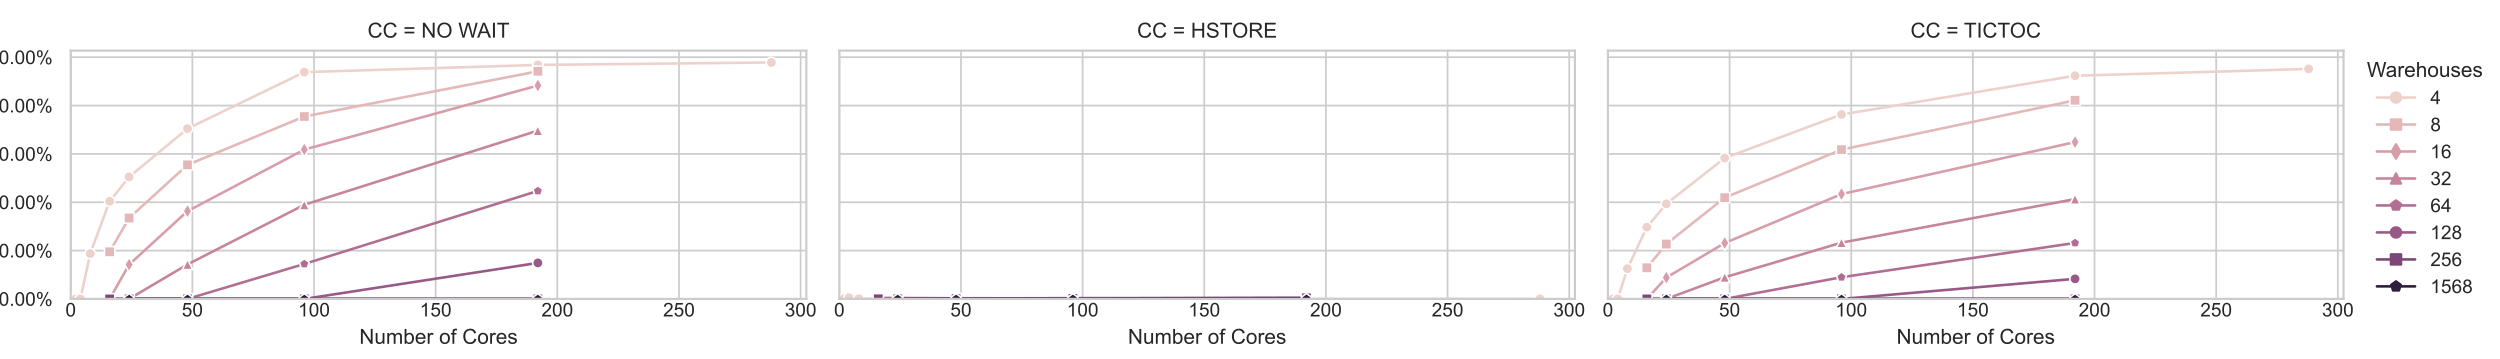 <?xml version="1.0" encoding="utf-8" standalone="no"?>
<!DOCTYPE svg PUBLIC "-//W3C//DTD SVG 1.1//EN"
  "http://www.w3.org/Graphics/SVG/1.1/DTD/svg11.dtd">
<!-- Created with matplotlib (https://matplotlib.org/) -->
<svg height="165.6pt" version="1.1" viewBox="0 0 1153.625 165.6" width="1153.625pt" xmlns="http://www.w3.org/2000/svg" xmlns:xlink="http://www.w3.org/1999/xlink">
 <defs>
  <style type="text/css">*{stroke-linecap:butt;stroke-linejoin:round;}</style>
 </defs>
 <g id="figure_1">
  <g id="patch_1">
   <path d="M 0 165.6 
L 1153.625 165.6 
L 1153.625 0 
L 0 0 
z
" style="fill:#ffffff;"/>
  </g>
  <g id="axes_1">
   <g id="patch_2">
    <path d="M 32.634 137.932 
L 372.08 137.932 
L 372.08 23.368 
L 32.634 23.368 
z
" style="fill:#ffffff;"/>
   </g>
   <g id="matplotlib.axis_1">
    <g id="xtick_1">
     <g id="line2d_1">
      <path clip-path="url(#p60e7c14330)" d="M 32.634 137.932 
L 32.634 23.368 
" style="fill:none;stroke:#cccccc;stroke-linecap:round;stroke-width:0.8;"/>
     </g>
     <g id="text_1">
      <!-- 0 -->
      <g style="fill:#262626;" transform="translate(30.187 146.031)scale(0.088 -0.088)">
       <defs>
        <path d="M 4.156 35.297 
Q 4.156 48 6.766 55.734 
Q 9.375 63.484 14.516 67.672 
Q 19.672 71.875 27.484 71.875 
Q 33.25 71.875 37.594 69.547 
Q 41.938 67.234 44.766 62.859 
Q 47.609 58.5 49.219 52.219 
Q 50.828 45.953 50.828 35.297 
Q 50.828 22.703 48.234 14.969 
Q 45.656 7.234 40.5 3 
Q 35.359 -1.219 27.484 -1.219 
Q 17.141 -1.219 11.234 6.203 
Q 4.156 15.141 4.156 35.297 
z
M 13.188 35.297 
Q 13.188 17.672 17.312 11.828 
Q 21.438 6 27.484 6 
Q 33.547 6 37.672 11.859 
Q 41.797 17.719 41.797 35.297 
Q 41.797 52.984 37.672 58.781 
Q 33.547 64.594 27.391 64.594 
Q 21.344 64.594 17.719 59.469 
Q 13.188 52.938 13.188 35.297 
z
" id="ArialMT-48"/>
       </defs>
       <use xlink:href="#ArialMT-48"/>
      </g>
     </g>
    </g>
    <g id="xtick_2">
     <g id="line2d_2">
      <path clip-path="url(#p60e7c14330)" d="M 88.769 137.932 
L 88.769 23.368 
" style="fill:none;stroke:#cccccc;stroke-linecap:round;stroke-width:0.8;"/>
     </g>
     <g id="text_2">
      <!-- 50 -->
      <g style="fill:#262626;" transform="translate(83.875 146.031)scale(0.088 -0.088)">
       <defs>
        <path d="M 4.156 18.75 
L 13.375 19.531 
Q 14.406 12.797 18.141 9.391 
Q 21.875 6 27.156 6 
Q 33.5 6 37.891 10.781 
Q 42.281 15.578 42.281 23.484 
Q 42.281 31 38.062 35.344 
Q 33.844 39.703 27 39.703 
Q 22.75 39.703 19.328 37.766 
Q 15.922 35.844 13.969 32.766 
L 5.719 33.844 
L 12.641 70.609 
L 48.25 70.609 
L 48.25 62.203 
L 19.672 62.203 
L 15.828 42.969 
Q 22.266 47.469 29.344 47.469 
Q 38.719 47.469 45.156 40.969 
Q 51.609 34.469 51.609 24.266 
Q 51.609 14.547 45.953 7.469 
Q 39.062 -1.219 27.156 -1.219 
Q 17.391 -1.219 11.203 4.25 
Q 5.031 9.719 4.156 18.75 
z
" id="ArialMT-53"/>
       </defs>
       <use xlink:href="#ArialMT-53"/>
       <use x="55.615" xlink:href="#ArialMT-48"/>
      </g>
     </g>
    </g>
    <g id="xtick_3">
     <g id="line2d_3">
      <path clip-path="url(#p60e7c14330)" d="M 144.903 137.932 
L 144.903 23.368 
" style="fill:none;stroke:#cccccc;stroke-linecap:round;stroke-width:0.8;"/>
     </g>
     <g id="text_3">
      <!-- 100 -->
      <g style="fill:#262626;" transform="translate(137.563 146.031)scale(0.088 -0.088)">
       <defs>
        <path d="M 37.25 0 
L 28.469 0 
L 28.469 56 
Q 25.297 52.984 20.141 49.953 
Q 14.984 46.922 10.891 45.406 
L 10.891 53.906 
Q 18.266 57.375 23.781 62.297 
Q 29.297 67.234 31.594 71.875 
L 37.25 71.875 
z
" id="ArialMT-49"/>
       </defs>
       <use xlink:href="#ArialMT-49"/>
       <use x="55.615" xlink:href="#ArialMT-48"/>
       <use x="111.23" xlink:href="#ArialMT-48"/>
      </g>
     </g>
    </g>
    <g id="xtick_4">
     <g id="line2d_4">
      <path clip-path="url(#p60e7c14330)" d="M 201.038 137.932 
L 201.038 23.368 
" style="fill:none;stroke:#cccccc;stroke-linecap:round;stroke-width:0.8;"/>
     </g>
     <g id="text_4">
      <!-- 150 -->
      <g style="fill:#262626;" transform="translate(193.697 146.031)scale(0.088 -0.088)">
       <use xlink:href="#ArialMT-49"/>
       <use x="55.615" xlink:href="#ArialMT-53"/>
       <use x="111.23" xlink:href="#ArialMT-48"/>
      </g>
     </g>
    </g>
    <g id="xtick_5">
     <g id="line2d_5">
      <path clip-path="url(#p60e7c14330)" d="M 257.172 137.932 
L 257.172 23.368 
" style="fill:none;stroke:#cccccc;stroke-linecap:round;stroke-width:0.8;"/>
     </g>
     <g id="text_5">
      <!-- 200 -->
      <g style="fill:#262626;" transform="translate(249.832 146.031)scale(0.088 -0.088)">
       <defs>
        <path d="M 50.344 8.453 
L 50.344 0 
L 3.031 0 
Q 2.938 3.172 4.047 6.109 
Q 5.859 10.938 9.828 15.625 
Q 13.812 20.312 21.344 26.469 
Q 33.016 36.031 37.109 41.625 
Q 41.219 47.219 41.219 52.203 
Q 41.219 57.422 37.469 61 
Q 33.734 64.594 27.734 64.594 
Q 21.391 64.594 17.578 60.781 
Q 13.766 56.984 13.719 50.25 
L 4.688 51.172 
Q 5.609 61.281 11.656 66.578 
Q 17.719 71.875 27.938 71.875 
Q 38.234 71.875 44.234 66.156 
Q 50.25 60.453 50.25 52 
Q 50.25 47.703 48.484 43.547 
Q 46.734 39.406 42.656 34.812 
Q 38.578 30.219 29.109 22.219 
Q 21.188 15.578 18.938 13.203 
Q 16.703 10.844 15.234 8.453 
z
" id="ArialMT-50"/>
       </defs>
       <use xlink:href="#ArialMT-50"/>
       <use x="55.615" xlink:href="#ArialMT-48"/>
       <use x="111.23" xlink:href="#ArialMT-48"/>
      </g>
     </g>
    </g>
    <g id="xtick_6">
     <g id="line2d_6">
      <path clip-path="url(#p60e7c14330)" d="M 313.307 137.932 
L 313.307 23.368 
" style="fill:none;stroke:#cccccc;stroke-linecap:round;stroke-width:0.8;"/>
     </g>
     <g id="text_6">
      <!-- 250 -->
      <g style="fill:#262626;" transform="translate(305.966 146.031)scale(0.088 -0.088)">
       <use xlink:href="#ArialMT-50"/>
       <use x="55.615" xlink:href="#ArialMT-53"/>
       <use x="111.23" xlink:href="#ArialMT-48"/>
      </g>
     </g>
    </g>
    <g id="xtick_7">
     <g id="line2d_7">
      <path clip-path="url(#p60e7c14330)" d="M 369.441 137.932 
L 369.441 23.368 
" style="fill:none;stroke:#cccccc;stroke-linecap:round;stroke-width:0.8;"/>
     </g>
     <g id="text_7">
      <!-- 300 -->
      <g style="fill:#262626;" transform="translate(362.101 146.031)scale(0.088 -0.088)">
       <defs>
        <path d="M 4.203 18.891 
L 12.984 20.062 
Q 14.5 12.594 18.141 9.297 
Q 21.781 6 27 6 
Q 33.203 6 37.469 10.297 
Q 41.75 14.594 41.75 20.953 
Q 41.75 27 37.797 30.922 
Q 33.844 34.859 27.734 34.859 
Q 25.25 34.859 21.531 33.891 
L 22.516 41.609 
Q 23.391 41.5 23.922 41.5 
Q 29.547 41.5 34.031 44.422 
Q 38.531 47.359 38.531 53.469 
Q 38.531 58.297 35.25 61.469 
Q 31.984 64.656 26.812 64.656 
Q 21.688 64.656 18.266 61.422 
Q 14.844 58.203 13.875 51.766 
L 5.078 53.328 
Q 6.688 62.156 12.391 67.016 
Q 18.109 71.875 26.609 71.875 
Q 32.469 71.875 37.391 69.359 
Q 42.328 66.844 44.938 62.5 
Q 47.562 58.156 47.562 53.266 
Q 47.562 48.641 45.062 44.828 
Q 42.578 41.016 37.703 38.766 
Q 44.047 37.312 47.562 32.688 
Q 51.078 28.078 51.078 21.141 
Q 51.078 11.766 44.234 5.25 
Q 37.406 -1.266 26.953 -1.266 
Q 17.531 -1.266 11.297 4.344 
Q 5.078 9.969 4.203 18.891 
z
" id="ArialMT-51"/>
       </defs>
       <use xlink:href="#ArialMT-51"/>
       <use x="55.615" xlink:href="#ArialMT-48"/>
       <use x="111.23" xlink:href="#ArialMT-48"/>
      </g>
     </g>
    </g>
    <g id="text_8">
     <!-- Number of Cores -->
     <g style="fill:#262626;" transform="translate(165.813 158.651)scale(0.096 -0.096)">
      <defs>
       <path d="M 7.625 0 
L 7.625 71.578 
L 17.328 71.578 
L 54.938 15.375 
L 54.938 71.578 
L 64.016 71.578 
L 64.016 0 
L 54.297 0 
L 16.703 56.25 
L 16.703 0 
z
" id="ArialMT-78"/>
       <path d="M 40.578 0 
L 40.578 7.625 
Q 34.516 -1.172 24.125 -1.172 
Q 19.531 -1.172 15.547 0.578 
Q 11.578 2.344 9.641 5 
Q 7.719 7.672 6.938 11.531 
Q 6.391 14.109 6.391 19.734 
L 6.391 51.859 
L 15.188 51.859 
L 15.188 23.094 
Q 15.188 16.219 15.719 13.812 
Q 16.547 10.359 19.234 8.375 
Q 21.922 6.391 25.875 6.391 
Q 29.828 6.391 33.297 8.422 
Q 36.766 10.453 38.203 13.938 
Q 39.656 17.438 39.656 24.078 
L 39.656 51.859 
L 48.438 51.859 
L 48.438 0 
z
" id="ArialMT-117"/>
       <path d="M 6.594 0 
L 6.594 51.859 
L 14.453 51.859 
L 14.453 44.578 
Q 16.891 48.391 20.938 50.703 
Q 25 53.031 30.172 53.031 
Q 35.938 53.031 39.625 50.641 
Q 43.312 48.25 44.828 43.953 
Q 50.984 53.031 60.844 53.031 
Q 68.562 53.031 72.703 48.75 
Q 76.859 44.484 76.859 35.594 
L 76.859 0 
L 68.109 0 
L 68.109 32.672 
Q 68.109 37.938 67.25 40.25 
Q 66.406 42.578 64.156 43.984 
Q 61.922 45.406 58.891 45.406 
Q 53.422 45.406 49.797 41.766 
Q 46.188 38.141 46.188 30.125 
L 46.188 0 
L 37.406 0 
L 37.406 33.688 
Q 37.406 39.547 35.25 42.469 
Q 33.109 45.406 28.219 45.406 
Q 24.516 45.406 21.359 43.453 
Q 18.219 41.5 16.797 37.734 
Q 15.375 33.984 15.375 26.906 
L 15.375 0 
z
" id="ArialMT-109"/>
       <path d="M 14.703 0 
L 6.547 0 
L 6.547 71.578 
L 15.328 71.578 
L 15.328 46.047 
Q 20.906 53.031 29.547 53.031 
Q 34.328 53.031 38.594 51.094 
Q 42.875 49.172 45.625 45.672 
Q 48.391 42.188 49.953 37.25 
Q 51.516 32.328 51.516 26.703 
Q 51.516 13.375 44.922 6.094 
Q 38.328 -1.172 29.109 -1.172 
Q 19.922 -1.172 14.703 6.5 
z
M 14.594 26.312 
Q 14.594 17 17.141 12.844 
Q 21.297 6.062 28.375 6.062 
Q 34.125 6.062 38.328 11.062 
Q 42.531 16.062 42.531 25.984 
Q 42.531 36.141 38.5 40.969 
Q 34.469 45.797 28.766 45.797 
Q 23 45.797 18.797 40.797 
Q 14.594 35.797 14.594 26.312 
z
" id="ArialMT-98"/>
       <path d="M 42.094 16.703 
L 51.172 15.578 
Q 49.031 7.625 43.219 3.219 
Q 37.406 -1.172 28.375 -1.172 
Q 17 -1.172 10.328 5.828 
Q 3.656 12.844 3.656 25.484 
Q 3.656 38.578 10.391 45.797 
Q 17.141 53.031 27.875 53.031 
Q 38.281 53.031 44.875 45.953 
Q 51.469 38.875 51.469 26.031 
Q 51.469 25.25 51.422 23.688 
L 12.75 23.688 
Q 13.234 15.141 17.578 10.594 
Q 21.922 6.062 28.422 6.062 
Q 33.25 6.062 36.672 8.594 
Q 40.094 11.141 42.094 16.703 
z
M 13.234 30.906 
L 42.188 30.906 
Q 41.609 37.453 38.875 40.719 
Q 34.672 45.797 27.984 45.797 
Q 21.922 45.797 17.797 41.75 
Q 13.672 37.703 13.234 30.906 
z
" id="ArialMT-101"/>
       <path d="M 6.5 0 
L 6.5 51.859 
L 14.406 51.859 
L 14.406 44 
Q 17.438 49.516 20 51.266 
Q 22.562 53.031 25.641 53.031 
Q 30.078 53.031 34.672 50.203 
L 31.641 42.047 
Q 28.422 43.953 25.203 43.953 
Q 22.312 43.953 20.016 42.219 
Q 17.719 40.484 16.75 37.406 
Q 15.281 32.719 15.281 27.156 
L 15.281 0 
z
" id="ArialMT-114"/>
       <path id="ArialMT-32"/>
       <path d="M 3.328 25.922 
Q 3.328 40.328 11.328 47.266 
Q 18.016 53.031 27.641 53.031 
Q 38.328 53.031 45.109 46.016 
Q 51.906 39.016 51.906 26.656 
Q 51.906 16.656 48.906 10.906 
Q 45.906 5.172 40.156 2 
Q 34.422 -1.172 27.641 -1.172 
Q 16.75 -1.172 10.031 5.812 
Q 3.328 12.797 3.328 25.922 
z
M 12.359 25.922 
Q 12.359 15.969 16.703 11.016 
Q 21.047 6.062 27.641 6.062 
Q 34.188 6.062 38.531 11.031 
Q 42.875 16.016 42.875 26.219 
Q 42.875 35.844 38.5 40.797 
Q 34.125 45.75 27.641 45.75 
Q 21.047 45.75 16.703 40.812 
Q 12.359 35.891 12.359 25.922 
z
" id="ArialMT-111"/>
       <path d="M 8.688 0 
L 8.688 45.016 
L 0.922 45.016 
L 0.922 51.859 
L 8.688 51.859 
L 8.688 57.375 
Q 8.688 62.594 9.625 65.141 
Q 10.891 68.562 14.078 70.672 
Q 17.281 72.797 23.047 72.797 
Q 26.766 72.797 31.25 71.922 
L 29.938 64.266 
Q 27.203 64.75 24.75 64.75 
Q 20.75 64.75 19.094 63.031 
Q 17.438 61.328 17.438 56.641 
L 17.438 51.859 
L 27.547 51.859 
L 27.547 45.016 
L 17.438 45.016 
L 17.438 0 
z
" id="ArialMT-102"/>
       <path d="M 58.797 25.094 
L 68.266 22.703 
Q 65.281 11.031 57.547 4.906 
Q 49.812 -1.219 38.625 -1.219 
Q 27.047 -1.219 19.797 3.484 
Q 12.547 8.203 8.766 17.141 
Q 4.984 26.078 4.984 36.328 
Q 4.984 47.516 9.25 55.828 
Q 13.531 64.156 21.406 68.469 
Q 29.297 72.797 38.766 72.797 
Q 49.516 72.797 56.828 67.328 
Q 64.156 61.859 67.047 51.953 
L 57.719 49.75 
Q 55.219 57.562 50.484 61.125 
Q 45.75 64.703 38.578 64.703 
Q 30.328 64.703 24.781 60.734 
Q 19.234 56.781 16.984 50.109 
Q 14.75 43.453 14.75 36.375 
Q 14.75 27.25 17.406 20.438 
Q 20.062 13.625 25.672 10.25 
Q 31.297 6.891 37.844 6.891 
Q 45.797 6.891 51.312 11.469 
Q 56.844 16.062 58.797 25.094 
z
" id="ArialMT-67"/>
       <path d="M 3.078 15.484 
L 11.766 16.844 
Q 12.5 11.625 15.844 8.844 
Q 19.188 6.062 25.203 6.062 
Q 31.25 6.062 34.172 8.516 
Q 37.109 10.984 37.109 14.312 
Q 37.109 17.281 34.516 19 
Q 32.719 20.172 25.531 21.969 
Q 15.875 24.422 12.141 26.203 
Q 8.406 27.984 6.469 31.125 
Q 4.547 34.281 4.547 38.094 
Q 4.547 41.547 6.125 44.5 
Q 7.719 47.469 10.453 49.422 
Q 12.5 50.922 16.031 51.969 
Q 19.578 53.031 23.641 53.031 
Q 29.734 53.031 34.344 51.266 
Q 38.969 49.516 41.156 46.5 
Q 43.359 43.5 44.188 38.484 
L 35.594 37.312 
Q 35.016 41.312 32.203 43.547 
Q 29.391 45.797 24.266 45.797 
Q 18.219 45.797 15.625 43.797 
Q 13.031 41.797 13.031 39.109 
Q 13.031 37.406 14.109 36.031 
Q 15.188 34.625 17.484 33.688 
Q 18.797 33.203 25.25 31.453 
Q 34.578 28.953 38.25 27.359 
Q 41.938 25.781 44.031 22.75 
Q 46.141 19.734 46.141 15.234 
Q 46.141 10.844 43.578 6.953 
Q 41.016 3.078 36.172 0.953 
Q 31.344 -1.172 25.25 -1.172 
Q 15.141 -1.172 9.844 3.031 
Q 4.547 7.234 3.078 15.484 
z
" id="ArialMT-115"/>
      </defs>
      <use xlink:href="#ArialMT-78"/>
      <use x="72.217" xlink:href="#ArialMT-117"/>
      <use x="127.832" xlink:href="#ArialMT-109"/>
      <use x="211.133" xlink:href="#ArialMT-98"/>
      <use x="266.748" xlink:href="#ArialMT-101"/>
      <use x="322.363" xlink:href="#ArialMT-114"/>
      <use x="355.664" xlink:href="#ArialMT-32"/>
      <use x="383.447" xlink:href="#ArialMT-111"/>
      <use x="439.062" xlink:href="#ArialMT-102"/>
      <use x="466.846" xlink:href="#ArialMT-32"/>
      <use x="494.629" xlink:href="#ArialMT-67"/>
      <use x="566.846" xlink:href="#ArialMT-111"/>
      <use x="622.461" xlink:href="#ArialMT-114"/>
      <use x="655.762" xlink:href="#ArialMT-101"/>
      <use x="711.377" xlink:href="#ArialMT-115"/>
     </g>
    </g>
   </g>
   <g id="matplotlib.axis_2">
    <g id="ytick_1">
     <g id="line2d_8">
      <path clip-path="url(#p60e7c14330)" d="M 32.634 137.932 
L 372.08 137.932 
" style="fill:none;stroke:#cccccc;stroke-linecap:round;stroke-width:0.8;"/>
     </g>
     <g id="text_9">
      <!-- 0.00% -->
      <g style="fill:#262626;" transform="translate(-0.617 141.081)scale(0.088 -0.088)">
       <defs>
        <path d="M 9.078 0 
L 9.078 10.016 
L 19.094 10.016 
L 19.094 0 
z
" id="ArialMT-46"/>
        <path d="M 5.812 54.391 
Q 5.812 62.062 9.672 67.422 
Q 13.531 72.797 20.844 72.797 
Q 27.594 72.797 32 67.984 
Q 36.422 63.188 36.422 53.859 
Q 36.422 44.781 31.953 39.875 
Q 27.484 34.969 20.953 34.969 
Q 14.453 34.969 10.125 39.797 
Q 5.812 44.625 5.812 54.391 
z
M 21.094 66.75 
Q 17.828 66.75 15.656 63.906 
Q 13.484 61.078 13.484 53.516 
Q 13.484 46.625 15.672 43.812 
Q 17.875 41.016 21.094 41.016 
Q 24.422 41.016 26.594 43.844 
Q 28.766 46.688 28.766 54.203 
Q 28.766 61.141 26.562 63.938 
Q 24.359 66.75 21.094 66.75 
z
M 21.141 -2.641 
L 60.297 72.797 
L 67.438 72.797 
L 28.422 -2.641 
z
M 52.094 16.797 
Q 52.094 24.516 55.953 29.859 
Q 59.812 35.203 67.188 35.203 
Q 73.922 35.203 78.344 30.391 
Q 82.766 25.594 82.766 16.266 
Q 82.766 7.172 78.297 2.266 
Q 73.828 -2.641 67.234 -2.641 
Q 60.75 -2.641 56.422 2.219 
Q 52.094 7.078 52.094 16.797 
z
M 67.438 29.156 
Q 64.109 29.156 61.938 26.312 
Q 59.766 23.484 59.766 15.922 
Q 59.766 9.078 61.953 6.25 
Q 64.156 3.422 67.391 3.422 
Q 70.75 3.422 72.922 6.25 
Q 75.094 9.078 75.094 16.609 
Q 75.094 23.531 72.891 26.344 
Q 70.703 29.156 67.438 29.156 
z
" id="ArialMT-37"/>
       </defs>
       <use xlink:href="#ArialMT-48"/>
       <use x="55.615" xlink:href="#ArialMT-46"/>
       <use x="83.398" xlink:href="#ArialMT-48"/>
       <use x="139.014" xlink:href="#ArialMT-48"/>
       <use x="194.629" xlink:href="#ArialMT-37"/>
      </g>
     </g>
    </g>
    <g id="ytick_2">
     <g id="line2d_9">
      <path clip-path="url(#p60e7c14330)" d="M 32.634 115.627 
L 372.08 115.627 
" style="fill:none;stroke:#cccccc;stroke-linecap:round;stroke-width:0.8;"/>
     </g>
     <g id="text_10">
      <!-- 20.00% -->
      <g style="fill:#262626;" transform="translate(-5.51 118.777)scale(0.088 -0.088)">
       <use xlink:href="#ArialMT-50"/>
       <use x="55.615" xlink:href="#ArialMT-48"/>
       <use x="111.23" xlink:href="#ArialMT-46"/>
       <use x="139.014" xlink:href="#ArialMT-48"/>
       <use x="194.629" xlink:href="#ArialMT-48"/>
       <use x="250.244" xlink:href="#ArialMT-37"/>
      </g>
     </g>
    </g>
    <g id="ytick_3">
     <g id="line2d_10">
      <path clip-path="url(#p60e7c14330)" d="M 32.634 93.323 
L 372.08 93.323 
" style="fill:none;stroke:#cccccc;stroke-linecap:round;stroke-width:0.8;"/>
     </g>
     <g id="text_11">
      <!-- 40.00% -->
      <g style="fill:#262626;" transform="translate(-5.51 96.472)scale(0.088 -0.088)">
       <defs>
        <path d="M 32.328 0 
L 32.328 17.141 
L 1.266 17.141 
L 1.266 25.203 
L 33.938 71.578 
L 41.109 71.578 
L 41.109 25.203 
L 50.781 25.203 
L 50.781 17.141 
L 41.109 17.141 
L 41.109 0 
z
M 32.328 25.203 
L 32.328 57.469 
L 9.906 25.203 
z
" id="ArialMT-52"/>
       </defs>
       <use xlink:href="#ArialMT-52"/>
       <use x="55.615" xlink:href="#ArialMT-48"/>
       <use x="111.23" xlink:href="#ArialMT-46"/>
       <use x="139.014" xlink:href="#ArialMT-48"/>
       <use x="194.629" xlink:href="#ArialMT-48"/>
       <use x="250.244" xlink:href="#ArialMT-37"/>
      </g>
     </g>
    </g>
    <g id="ytick_4">
     <g id="line2d_11">
      <path clip-path="url(#p60e7c14330)" d="M 32.634 71.018 
L 372.08 71.018 
" style="fill:none;stroke:#cccccc;stroke-linecap:round;stroke-width:0.8;"/>
     </g>
     <g id="text_12">
      <!-- 60.00% -->
      <g style="fill:#262626;" transform="translate(-5.51 74.168)scale(0.088 -0.088)">
       <defs>
        <path d="M 49.75 54.047 
L 41.016 53.375 
Q 39.844 58.547 37.703 60.891 
Q 34.125 64.656 28.906 64.656 
Q 24.703 64.656 21.531 62.312 
Q 17.391 59.281 14.984 53.469 
Q 12.594 47.656 12.5 36.922 
Q 15.672 41.75 20.266 44.094 
Q 24.859 46.438 29.891 46.438 
Q 38.672 46.438 44.844 39.969 
Q 51.031 33.5 51.031 23.25 
Q 51.031 16.5 48.125 10.719 
Q 45.219 4.938 40.141 1.859 
Q 35.062 -1.219 28.609 -1.219 
Q 17.625 -1.219 10.688 6.859 
Q 3.766 14.938 3.766 33.5 
Q 3.766 54.25 11.422 63.672 
Q 18.109 71.875 29.438 71.875 
Q 37.891 71.875 43.281 67.141 
Q 48.688 62.406 49.75 54.047 
z
M 13.875 23.188 
Q 13.875 18.656 15.797 14.5 
Q 17.719 10.359 21.188 8.172 
Q 24.656 6 28.469 6 
Q 34.031 6 38.031 10.484 
Q 42.047 14.984 42.047 22.703 
Q 42.047 30.125 38.078 34.391 
Q 34.125 38.672 28.125 38.672 
Q 22.172 38.672 18.016 34.391 
Q 13.875 30.125 13.875 23.188 
z
" id="ArialMT-54"/>
       </defs>
       <use xlink:href="#ArialMT-54"/>
       <use x="55.615" xlink:href="#ArialMT-48"/>
       <use x="111.23" xlink:href="#ArialMT-46"/>
       <use x="139.014" xlink:href="#ArialMT-48"/>
       <use x="194.629" xlink:href="#ArialMT-48"/>
       <use x="250.244" xlink:href="#ArialMT-37"/>
      </g>
     </g>
    </g>
    <g id="ytick_5">
     <g id="line2d_12">
      <path clip-path="url(#p60e7c14330)" d="M 32.634 48.713 
L 372.08 48.713 
" style="fill:none;stroke:#cccccc;stroke-linecap:round;stroke-width:0.8;"/>
     </g>
     <g id="text_13">
      <!-- 80.00% -->
      <g style="fill:#262626;" transform="translate(-5.51 51.863)scale(0.088 -0.088)">
       <defs>
        <path d="M 17.672 38.812 
Q 12.203 40.828 9.562 44.531 
Q 6.938 48.25 6.938 53.422 
Q 6.938 61.234 12.547 66.547 
Q 18.172 71.875 27.484 71.875 
Q 36.859 71.875 42.578 66.422 
Q 48.297 60.984 48.297 53.172 
Q 48.297 48.188 45.672 44.5 
Q 43.062 40.828 37.75 38.812 
Q 44.344 36.672 47.781 31.875 
Q 51.219 27.094 51.219 20.453 
Q 51.219 11.281 44.719 5.031 
Q 38.234 -1.219 27.641 -1.219 
Q 17.047 -1.219 10.547 5.047 
Q 4.047 11.328 4.047 20.703 
Q 4.047 27.688 7.594 32.391 
Q 11.141 37.109 17.672 38.812 
z
M 15.922 53.719 
Q 15.922 48.641 19.188 45.406 
Q 22.469 42.188 27.688 42.188 
Q 32.766 42.188 36.016 45.375 
Q 39.266 48.578 39.266 53.219 
Q 39.266 58.062 35.906 61.359 
Q 32.562 64.656 27.594 64.656 
Q 22.562 64.656 19.234 61.422 
Q 15.922 58.203 15.922 53.719 
z
M 13.094 20.656 
Q 13.094 16.891 14.875 13.375 
Q 16.656 9.859 20.172 7.922 
Q 23.688 6 27.734 6 
Q 34.031 6 38.125 10.047 
Q 42.234 14.109 42.234 20.359 
Q 42.234 26.703 38.016 30.859 
Q 33.797 35.016 27.438 35.016 
Q 21.234 35.016 17.156 30.906 
Q 13.094 26.812 13.094 20.656 
z
" id="ArialMT-56"/>
       </defs>
       <use xlink:href="#ArialMT-56"/>
       <use x="55.615" xlink:href="#ArialMT-48"/>
       <use x="111.23" xlink:href="#ArialMT-46"/>
       <use x="139.014" xlink:href="#ArialMT-48"/>
       <use x="194.629" xlink:href="#ArialMT-48"/>
       <use x="250.244" xlink:href="#ArialMT-37"/>
      </g>
     </g>
    </g>
    <g id="ytick_6">
     <g id="line2d_13">
      <path clip-path="url(#p60e7c14330)" d="M 32.634 26.409 
L 372.08 26.409 
" style="fill:none;stroke:#cccccc;stroke-linecap:round;stroke-width:0.8;"/>
     </g>
     <g id="text_14">
      <!-- 100.00% -->
      <g style="fill:#262626;" transform="translate(-10.404 29.558)scale(0.088 -0.088)">
       <use xlink:href="#ArialMT-49"/>
       <use x="55.615" xlink:href="#ArialMT-48"/>
       <use x="111.23" xlink:href="#ArialMT-48"/>
       <use x="166.846" xlink:href="#ArialMT-46"/>
       <use x="194.629" xlink:href="#ArialMT-48"/>
       <use x="250.244" xlink:href="#ArialMT-48"/>
       <use x="305.859" xlink:href="#ArialMT-37"/>
      </g>
     </g>
    </g>
    <g id="text_15">
     <!-- Abort/Total -->
     <g style="fill:#262626;" transform="translate(-16.312 103.592)rotate(-90)scale(0.096 -0.096)">
      <defs>
       <path d="M -0.141 0 
L 27.344 71.578 
L 37.547 71.578 
L 66.844 0 
L 56.062 0 
L 47.703 21.688 
L 17.781 21.688 
L 9.906 0 
z
M 20.516 29.391 
L 44.781 29.391 
L 37.312 49.219 
Q 33.891 58.25 32.234 64.062 
Q 30.859 57.172 28.375 50.391 
z
" id="ArialMT-65"/>
       <path d="M 25.781 7.859 
L 27.047 0.094 
Q 23.344 -0.688 20.406 -0.688 
Q 15.625 -0.688 12.984 0.828 
Q 10.359 2.344 9.281 4.812 
Q 8.203 7.281 8.203 15.188 
L 8.203 45.016 
L 1.766 45.016 
L 1.766 51.859 
L 8.203 51.859 
L 8.203 64.703 
L 16.938 69.969 
L 16.938 51.859 
L 25.781 51.859 
L 25.781 45.016 
L 16.938 45.016 
L 16.938 14.703 
Q 16.938 10.938 17.406 9.859 
Q 17.875 8.797 18.922 8.156 
Q 19.969 7.516 21.922 7.516 
Q 23.391 7.516 25.781 7.859 
z
" id="ArialMT-116"/>
       <path d="M 0 -1.219 
L 20.75 72.797 
L 27.781 72.797 
L 7.078 -1.219 
z
" id="ArialMT-47"/>
       <path d="M 25.922 0 
L 25.922 63.141 
L 2.344 63.141 
L 2.344 71.578 
L 59.078 71.578 
L 59.078 63.141 
L 35.406 63.141 
L 35.406 0 
z
" id="ArialMT-84"/>
       <path d="M 40.438 6.391 
Q 35.547 2.25 31.031 0.531 
Q 26.516 -1.172 21.344 -1.172 
Q 12.797 -1.172 8.203 3 
Q 3.609 7.172 3.609 13.672 
Q 3.609 17.484 5.344 20.625 
Q 7.078 23.781 9.891 25.688 
Q 12.703 27.594 16.219 28.562 
Q 18.797 29.25 24.031 29.891 
Q 34.672 31.156 39.703 32.906 
Q 39.75 34.719 39.75 35.203 
Q 39.75 40.578 37.25 42.781 
Q 33.891 45.75 27.25 45.75 
Q 21.047 45.75 18.094 43.578 
Q 15.141 41.406 13.719 35.891 
L 5.125 37.062 
Q 6.297 42.578 8.984 45.969 
Q 11.672 49.359 16.75 51.188 
Q 21.828 53.031 28.516 53.031 
Q 35.156 53.031 39.297 51.469 
Q 43.453 49.906 45.406 47.531 
Q 47.359 45.172 48.141 41.547 
Q 48.578 39.312 48.578 33.453 
L 48.578 21.734 
Q 48.578 9.469 49.141 6.219 
Q 49.703 2.984 51.375 0 
L 42.188 0 
Q 40.828 2.734 40.438 6.391 
z
M 39.703 26.031 
Q 34.906 24.078 25.344 22.703 
Q 19.922 21.922 17.672 20.938 
Q 15.438 19.969 14.203 18.094 
Q 12.984 16.219 12.984 13.922 
Q 12.984 10.406 15.641 8.062 
Q 18.312 5.719 23.438 5.719 
Q 28.516 5.719 32.469 7.938 
Q 36.422 10.156 38.281 14.016 
Q 39.703 17 39.703 22.797 
z
" id="ArialMT-97"/>
       <path d="M 6.391 0 
L 6.391 71.578 
L 15.188 71.578 
L 15.188 0 
z
" id="ArialMT-108"/>
      </defs>
      <use xlink:href="#ArialMT-65"/>
      <use x="66.699" xlink:href="#ArialMT-98"/>
      <use x="122.314" xlink:href="#ArialMT-111"/>
      <use x="177.93" xlink:href="#ArialMT-114"/>
      <use x="211.23" xlink:href="#ArialMT-116"/>
      <use x="239.014" xlink:href="#ArialMT-47"/>
      <use x="266.797" xlink:href="#ArialMT-84"/>
      <use x="316.756" xlink:href="#ArialMT-111"/>
      <use x="372.371" xlink:href="#ArialMT-116"/>
      <use x="400.154" xlink:href="#ArialMT-97"/>
      <use x="455.77" xlink:href="#ArialMT-108"/>
     </g>
    </g>
   </g>
   <g id="line2d_14">
    <path clip-path="url(#p60e7c14330)" d="M 33.757 137.932 
L 34.879 137.931 
L 37.125 137.926 
L 41.616 117.015 
L 50.597 92.89 
L 59.579 81.639 
L 86.523 59.354 
L 140.412 33.287 
L 248.191 29.954 
L 355.969 28.823 
" style="fill:none;stroke:#edd1cb;stroke-linecap:round;stroke-width:1.2;"/>
    <defs>
     <path d="M 0 2.4 
C 0.636 2.4 1.247 2.147 1.697 1.697 
C 2.147 1.247 2.4 0.636 2.4 0 
C 2.4 -0.636 2.147 -1.247 1.697 -1.697 
C 1.247 -2.147 0.636 -2.4 0 -2.4 
C -0.636 -2.4 -1.247 -2.147 -1.697 -1.697 
C -2.147 -1.247 -2.4 -0.636 -2.4 0 
C -2.4 0.636 -2.147 1.247 -1.697 1.697 
C -1.247 2.147 -0.636 2.4 0 2.4 
z
" id="m329ac713fe" style="stroke:#ffffff;stroke-width:0.75;"/>
    </defs>
    <g clip-path="url(#p60e7c14330)">
     <use style="fill:#edd1cb;stroke:#ffffff;stroke-width:0.75;" x="33.757" xlink:href="#m329ac713fe" y="137.932"/>
     <use style="fill:#edd1cb;stroke:#ffffff;stroke-width:0.75;" x="34.879" xlink:href="#m329ac713fe" y="137.931"/>
     <use style="fill:#edd1cb;stroke:#ffffff;stroke-width:0.75;" x="37.125" xlink:href="#m329ac713fe" y="137.926"/>
     <use style="fill:#edd1cb;stroke:#ffffff;stroke-width:0.75;" x="41.616" xlink:href="#m329ac713fe" y="117.015"/>
     <use style="fill:#edd1cb;stroke:#ffffff;stroke-width:0.75;" x="50.597" xlink:href="#m329ac713fe" y="92.89"/>
     <use style="fill:#edd1cb;stroke:#ffffff;stroke-width:0.75;" x="59.579" xlink:href="#m329ac713fe" y="81.639"/>
     <use style="fill:#edd1cb;stroke:#ffffff;stroke-width:0.75;" x="86.523" xlink:href="#m329ac713fe" y="59.354"/>
     <use style="fill:#edd1cb;stroke:#ffffff;stroke-width:0.75;" x="140.412" xlink:href="#m329ac713fe" y="33.287"/>
     <use style="fill:#edd1cb;stroke:#ffffff;stroke-width:0.75;" x="248.191" xlink:href="#m329ac713fe" y="29.954"/>
     <use style="fill:#edd1cb;stroke:#ffffff;stroke-width:0.75;" x="355.969" xlink:href="#m329ac713fe" y="28.823"/>
    </g>
   </g>
   <g id="line2d_15">
    <path clip-path="url(#p60e7c14330)" d="M 50.597 116.184 
L 59.579 100.588 
L 86.523 76.067 
L 140.412 53.761 
L 248.191 32.905 
" style="fill:none;stroke:#e4b8b8;stroke-linecap:round;stroke-width:1.2;"/>
    <defs>
     <path d="M -2.4 2.4 
L 2.4 2.4 
L 2.4 -2.4 
L -2.4 -2.4 
z
" id="m61f3cf708f" style="stroke:#ffffff;stroke-linejoin:miter;stroke-width:0.75;"/>
    </defs>
    <g clip-path="url(#p60e7c14330)">
     <use style="fill:#e4b8b8;stroke:#ffffff;stroke-linejoin:miter;stroke-width:0.75;" x="50.597" xlink:href="#m61f3cf708f" y="116.184"/>
     <use style="fill:#e4b8b8;stroke:#ffffff;stroke-linejoin:miter;stroke-width:0.75;" x="59.579" xlink:href="#m61f3cf708f" y="100.588"/>
     <use style="fill:#e4b8b8;stroke:#ffffff;stroke-linejoin:miter;stroke-width:0.75;" x="86.523" xlink:href="#m61f3cf708f" y="76.067"/>
     <use style="fill:#e4b8b8;stroke:#ffffff;stroke-linejoin:miter;stroke-width:0.75;" x="140.412" xlink:href="#m61f3cf708f" y="53.761"/>
     <use style="fill:#e4b8b8;stroke:#ffffff;stroke-linejoin:miter;stroke-width:0.75;" x="248.191" xlink:href="#m61f3cf708f" y="32.905"/>
    </g>
   </g>
   <g id="line2d_16">
    <path clip-path="url(#p60e7c14330)" d="M 50.597 137.926 
L 59.579 122.1 
L 86.523 97.428 
L 140.412 69.014 
L 248.191 39.452 
" style="fill:none;stroke:#d79ea9;stroke-linecap:round;stroke-width:1.2;"/>
    <defs>
     <path d="M 0 3.394 
L 2.036 0 
L 0 -3.394 
L -2.036 0 
z
" id="m0d3d7ab359" style="stroke:#ffffff;stroke-linejoin:miter;stroke-width:0.75;"/>
    </defs>
    <g clip-path="url(#p60e7c14330)">
     <use style="fill:#d79ea9;stroke:#ffffff;stroke-linejoin:miter;stroke-width:0.75;" x="50.597" xlink:href="#m0d3d7ab359" y="137.926"/>
     <use style="fill:#d79ea9;stroke:#ffffff;stroke-linejoin:miter;stroke-width:0.75;" x="59.579" xlink:href="#m0d3d7ab359" y="122.1"/>
     <use style="fill:#d79ea9;stroke:#ffffff;stroke-linejoin:miter;stroke-width:0.75;" x="86.523" xlink:href="#m0d3d7ab359" y="97.428"/>
     <use style="fill:#d79ea9;stroke:#ffffff;stroke-linejoin:miter;stroke-width:0.75;" x="140.412" xlink:href="#m0d3d7ab359" y="69.014"/>
     <use style="fill:#d79ea9;stroke:#ffffff;stroke-linejoin:miter;stroke-width:0.75;" x="248.191" xlink:href="#m0d3d7ab359" y="39.452"/>
    </g>
   </g>
   <g id="line2d_17">
    <path clip-path="url(#p60e7c14330)" d="M 50.597 137.929 
L 59.579 137.928 
L 86.523 122.004 
L 140.412 94.497 
L 248.191 60.271 
" style="fill:none;stroke:#c6859d;stroke-linecap:round;stroke-width:1.2;"/>
    <defs>
     <path d="M 0 -2.4 
L -2.4 2.4 
L 2.4 2.4 
z
" id="me309558743" style="stroke:#ffffff;stroke-linejoin:miter;stroke-width:0.75;"/>
    </defs>
    <g clip-path="url(#p60e7c14330)">
     <use style="fill:#c6859d;stroke:#ffffff;stroke-linejoin:miter;stroke-width:0.75;" x="50.597" xlink:href="#me309558743" y="137.929"/>
     <use style="fill:#c6859d;stroke:#ffffff;stroke-linejoin:miter;stroke-width:0.75;" x="59.579" xlink:href="#me309558743" y="137.928"/>
     <use style="fill:#c6859d;stroke:#ffffff;stroke-linejoin:miter;stroke-width:0.75;" x="86.523" xlink:href="#me309558743" y="122.004"/>
     <use style="fill:#c6859d;stroke:#ffffff;stroke-linejoin:miter;stroke-width:0.75;" x="140.412" xlink:href="#me309558743" y="94.497"/>
     <use style="fill:#c6859d;stroke:#ffffff;stroke-linejoin:miter;stroke-width:0.75;" x="248.191" xlink:href="#me309558743" y="60.271"/>
    </g>
   </g>
   <g id="line2d_18">
    <path clip-path="url(#p60e7c14330)" d="M 50.597 137.931 
L 59.579 137.93 
L 86.523 137.928 
L 140.412 121.799 
L 248.191 88.109 
" style="fill:none;stroke:#b16e92;stroke-linecap:round;stroke-width:1.2;"/>
    <defs>
     <path d="M 0 -2.4 
L -2.283 -0.742 
L -1.411 1.942 
L 1.411 1.942 
L 2.283 -0.742 
z
" id="m48f17d09ed" style="stroke:#ffffff;stroke-linejoin:miter;stroke-width:0.75;"/>
    </defs>
    <g clip-path="url(#p60e7c14330)">
     <use style="fill:#b16e92;stroke:#ffffff;stroke-linejoin:miter;stroke-width:0.75;" x="50.597" xlink:href="#m48f17d09ed" y="137.931"/>
     <use style="fill:#b16e92;stroke:#ffffff;stroke-linejoin:miter;stroke-width:0.75;" x="59.579" xlink:href="#m48f17d09ed" y="137.93"/>
     <use style="fill:#b16e92;stroke:#ffffff;stroke-linejoin:miter;stroke-width:0.75;" x="86.523" xlink:href="#m48f17d09ed" y="137.928"/>
     <use style="fill:#b16e92;stroke:#ffffff;stroke-linejoin:miter;stroke-width:0.75;" x="140.412" xlink:href="#m48f17d09ed" y="121.799"/>
     <use style="fill:#b16e92;stroke:#ffffff;stroke-linejoin:miter;stroke-width:0.75;" x="248.191" xlink:href="#m48f17d09ed" y="88.109"/>
    </g>
   </g>
   <g id="line2d_19">
    <path clip-path="url(#p60e7c14330)" d="M 50.597 137.931 
L 59.579 137.931 
L 86.523 137.93 
L 140.412 137.927 
L 248.191 121.312 
" style="fill:none;stroke:#985987;stroke-linecap:round;stroke-width:1.2;"/>
    <defs>
     <path d="M 0 2.4 
C 0.636 2.4 1.247 2.147 1.697 1.697 
C 2.147 1.247 2.4 0.636 2.4 0 
C 2.4 -0.636 2.147 -1.247 1.697 -1.697 
C 1.247 -2.147 0.636 -2.4 0 -2.4 
C -0.636 -2.4 -1.247 -2.147 -1.697 -1.697 
C -2.147 -1.247 -2.4 -0.636 -2.4 0 
C -2.4 0.636 -2.147 1.247 -1.697 1.697 
C -1.247 2.147 -0.636 2.4 0 2.4 
z
" id="m0e9f958d02" style="stroke:#ffffff;stroke-width:0.75;"/>
    </defs>
    <g clip-path="url(#p60e7c14330)">
     <use style="fill:#985987;stroke:#ffffff;stroke-width:0.75;" x="50.597" xlink:href="#m0e9f958d02" y="137.931"/>
     <use style="fill:#985987;stroke:#ffffff;stroke-width:0.75;" x="59.579" xlink:href="#m0e9f958d02" y="137.931"/>
     <use style="fill:#985987;stroke:#ffffff;stroke-width:0.75;" x="86.523" xlink:href="#m0e9f958d02" y="137.93"/>
     <use style="fill:#985987;stroke:#ffffff;stroke-width:0.75;" x="140.412" xlink:href="#m0e9f958d02" y="137.927"/>
     <use style="fill:#985987;stroke:#ffffff;stroke-width:0.75;" x="248.191" xlink:href="#m0e9f958d02" y="121.312"/>
    </g>
   </g>
   <g id="line2d_20">
    <path clip-path="url(#p60e7c14330)" d="M 50.597 137.931 
L 59.579 137.931 
L 86.523 137.931 
L 140.412 137.93 
L 248.191 137.928 
" style="fill:none;stroke:#7b4779;stroke-linecap:round;stroke-width:1.2;"/>
    <defs>
     <path d="M -2.4 2.4 
L 2.4 2.4 
L 2.4 -2.4 
L -2.4 -2.4 
z
" id="ma2416c5552" style="stroke:#ffffff;stroke-linejoin:miter;stroke-width:0.75;"/>
    </defs>
    <g clip-path="url(#p60e7c14330)">
     <use style="fill:#7b4779;stroke:#ffffff;stroke-linejoin:miter;stroke-width:0.75;" x="50.597" xlink:href="#ma2416c5552" y="137.931"/>
     <use style="fill:#7b4779;stroke:#ffffff;stroke-linejoin:miter;stroke-width:0.75;" x="59.579" xlink:href="#ma2416c5552" y="137.931"/>
     <use style="fill:#7b4779;stroke:#ffffff;stroke-linejoin:miter;stroke-width:0.75;" x="86.523" xlink:href="#ma2416c5552" y="137.931"/>
     <use style="fill:#7b4779;stroke:#ffffff;stroke-linejoin:miter;stroke-width:0.75;" x="140.412" xlink:href="#ma2416c5552" y="137.93"/>
     <use style="fill:#7b4779;stroke:#ffffff;stroke-linejoin:miter;stroke-width:0.75;" x="248.191" xlink:href="#ma2416c5552" y="137.928"/>
    </g>
   </g>
   <g id="line2d_21">
    <path clip-path="url(#p60e7c14330)" d="M 59.579 137.932 
L 86.523 137.932 
L 140.412 137.932 
L 248.191 137.931 
" style="fill:none;stroke:#2d1e3e;stroke-linecap:round;stroke-width:1.2;"/>
    <defs>
     <path d="M 0 -2.4 
L -2.283 -0.742 
L -1.411 1.942 
L 1.411 1.942 
L 2.283 -0.742 
z
" id="ma5a150549e" style="stroke:#ffffff;stroke-linejoin:miter;stroke-width:0.75;"/>
    </defs>
    <g clip-path="url(#p60e7c14330)">
     <use style="fill:#2d1e3e;stroke:#ffffff;stroke-linejoin:miter;stroke-width:0.75;" x="59.579" xlink:href="#ma5a150549e" y="137.932"/>
     <use style="fill:#2d1e3e;stroke:#ffffff;stroke-linejoin:miter;stroke-width:0.75;" x="86.523" xlink:href="#ma5a150549e" y="137.932"/>
     <use style="fill:#2d1e3e;stroke:#ffffff;stroke-linejoin:miter;stroke-width:0.75;" x="140.412" xlink:href="#ma5a150549e" y="137.932"/>
     <use style="fill:#2d1e3e;stroke:#ffffff;stroke-linejoin:miter;stroke-width:0.75;" x="248.191" xlink:href="#ma5a150549e" y="137.931"/>
    </g>
   </g>
   <g id="line2d_22"/>
   <g id="line2d_23"/>
   <g id="line2d_24"/>
   <g id="line2d_25"/>
   <g id="line2d_26"/>
   <g id="line2d_27"/>
   <g id="line2d_28"/>
   <g id="line2d_29"/>
   <g id="patch_3">
    <path d="M 32.634 137.932 
L 32.634 23.368 
" style="fill:none;stroke:#cccccc;stroke-linecap:square;stroke-linejoin:miter;"/>
   </g>
   <g id="patch_4">
    <path d="M 372.08 137.932 
L 372.08 23.368 
" style="fill:none;stroke:#cccccc;stroke-linecap:square;stroke-linejoin:miter;"/>
   </g>
   <g id="patch_5">
    <path d="M 32.634 137.932 
L 372.08 137.932 
" style="fill:none;stroke:#cccccc;stroke-linecap:square;stroke-linejoin:miter;"/>
   </g>
   <g id="patch_6">
    <path d="M 32.634 23.368 
L 372.08 23.368 
" style="fill:none;stroke:#cccccc;stroke-linecap:square;stroke-linejoin:miter;"/>
   </g>
   <g id="text_16">
    <!-- CC = NO WAIT -->
    <g style="fill:#262626;" transform="translate(169.602 17.368)scale(0.096 -0.096)">
     <defs>
      <path d="M 52.828 42.094 
L 5.562 42.094 
L 5.562 50.297 
L 52.828 50.297 
z
M 52.828 20.359 
L 5.562 20.359 
L 5.562 28.562 
L 52.828 28.562 
z
" id="ArialMT-61"/>
      <path d="M 4.828 34.859 
Q 4.828 52.688 14.391 62.766 
Q 23.969 72.859 39.109 72.859 
Q 49.031 72.859 56.984 68.109 
Q 64.938 63.375 69.109 54.906 
Q 73.297 46.438 73.297 35.688 
Q 73.297 24.812 68.891 16.219 
Q 64.5 7.625 56.438 3.203 
Q 48.391 -1.219 39.062 -1.219 
Q 28.953 -1.219 20.984 3.656 
Q 13.031 8.547 8.922 16.984 
Q 4.828 25.438 4.828 34.859 
z
M 14.594 34.719 
Q 14.594 21.781 21.547 14.328 
Q 28.516 6.891 39.016 6.891 
Q 49.703 6.891 56.609 14.406 
Q 63.531 21.922 63.531 35.75 
Q 63.531 44.484 60.578 51 
Q 57.625 57.516 51.922 61.109 
Q 46.234 64.703 39.156 64.703 
Q 29.109 64.703 21.844 57.781 
Q 14.594 50.875 14.594 34.719 
z
" id="ArialMT-79"/>
      <path d="M 20.219 0 
L 1.219 71.578 
L 10.938 71.578 
L 21.828 24.656 
Q 23.578 17.281 24.859 10.016 
Q 27.594 21.484 28.078 23.25 
L 41.703 71.578 
L 53.125 71.578 
L 63.375 35.359 
Q 67.234 21.875 68.953 10.016 
Q 70.312 16.797 72.516 25.594 
L 83.734 71.578 
L 93.266 71.578 
L 73.641 0 
L 64.5 0 
L 49.422 54.547 
Q 47.516 61.375 47.172 62.938 
Q 46.047 58.016 45.062 54.547 
L 29.891 0 
z
" id="ArialMT-87"/>
      <path d="M 9.328 0 
L 9.328 71.578 
L 18.797 71.578 
L 18.797 0 
z
" id="ArialMT-73"/>
     </defs>
     <use xlink:href="#ArialMT-67"/>
     <use x="72.217" xlink:href="#ArialMT-67"/>
     <use x="144.434" xlink:href="#ArialMT-32"/>
     <use x="172.217" xlink:href="#ArialMT-61"/>
     <use x="230.615" xlink:href="#ArialMT-32"/>
     <use x="258.398" xlink:href="#ArialMT-78"/>
     <use x="330.615" xlink:href="#ArialMT-79"/>
     <use x="408.398" xlink:href="#ArialMT-32"/>
     <use x="436.182" xlink:href="#ArialMT-87"/>
     <use x="526.816" xlink:href="#ArialMT-65"/>
     <use x="593.516" xlink:href="#ArialMT-73"/>
     <use x="621.299" xlink:href="#ArialMT-84"/>
    </g>
   </g>
  </g>
  <g id="axes_2">
   <g id="patch_7">
    <path d="M 387.306 137.932 
L 726.752 137.932 
L 726.752 23.368 
L 387.306 23.368 
z
" style="fill:#ffffff;"/>
   </g>
   <g id="matplotlib.axis_3">
    <g id="xtick_8">
     <g id="line2d_30">
      <path clip-path="url(#pfc3339112b)" d="M 387.306 137.932 
L 387.306 23.368 
" style="fill:none;stroke:#cccccc;stroke-linecap:round;stroke-width:0.8;"/>
     </g>
     <g id="text_17">
      <!-- 0 -->
      <g style="fill:#262626;" transform="translate(384.859 146.031)scale(0.088 -0.088)">
       <use xlink:href="#ArialMT-48"/>
      </g>
     </g>
    </g>
    <g id="xtick_9">
     <g id="line2d_31">
      <path clip-path="url(#pfc3339112b)" d="M 443.441 137.932 
L 443.441 23.368 
" style="fill:none;stroke:#cccccc;stroke-linecap:round;stroke-width:0.8;"/>
     </g>
     <g id="text_18">
      <!-- 50 -->
      <g style="fill:#262626;" transform="translate(438.547 146.031)scale(0.088 -0.088)">
       <use xlink:href="#ArialMT-53"/>
       <use x="55.615" xlink:href="#ArialMT-48"/>
      </g>
     </g>
    </g>
    <g id="xtick_10">
     <g id="line2d_32">
      <path clip-path="url(#pfc3339112b)" d="M 499.575 137.932 
L 499.575 23.368 
" style="fill:none;stroke:#cccccc;stroke-linecap:round;stroke-width:0.8;"/>
     </g>
     <g id="text_19">
      <!-- 100 -->
      <g style="fill:#262626;" transform="translate(492.235 146.031)scale(0.088 -0.088)">
       <use xlink:href="#ArialMT-49"/>
       <use x="55.615" xlink:href="#ArialMT-48"/>
       <use x="111.23" xlink:href="#ArialMT-48"/>
      </g>
     </g>
    </g>
    <g id="xtick_11">
     <g id="line2d_33">
      <path clip-path="url(#pfc3339112b)" d="M 555.71 137.932 
L 555.71 23.368 
" style="fill:none;stroke:#cccccc;stroke-linecap:round;stroke-width:0.8;"/>
     </g>
     <g id="text_20">
      <!-- 150 -->
      <g style="fill:#262626;" transform="translate(548.369 146.031)scale(0.088 -0.088)">
       <use xlink:href="#ArialMT-49"/>
       <use x="55.615" xlink:href="#ArialMT-53"/>
       <use x="111.23" xlink:href="#ArialMT-48"/>
      </g>
     </g>
    </g>
    <g id="xtick_12">
     <g id="line2d_34">
      <path clip-path="url(#pfc3339112b)" d="M 611.844 137.932 
L 611.844 23.368 
" style="fill:none;stroke:#cccccc;stroke-linecap:round;stroke-width:0.8;"/>
     </g>
     <g id="text_21">
      <!-- 200 -->
      <g style="fill:#262626;" transform="translate(604.504 146.031)scale(0.088 -0.088)">
       <use xlink:href="#ArialMT-50"/>
       <use x="55.615" xlink:href="#ArialMT-48"/>
       <use x="111.23" xlink:href="#ArialMT-48"/>
      </g>
     </g>
    </g>
    <g id="xtick_13">
     <g id="line2d_35">
      <path clip-path="url(#pfc3339112b)" d="M 667.979 137.932 
L 667.979 23.368 
" style="fill:none;stroke:#cccccc;stroke-linecap:round;stroke-width:0.8;"/>
     </g>
     <g id="text_22">
      <!-- 250 -->
      <g style="fill:#262626;" transform="translate(660.638 146.031)scale(0.088 -0.088)">
       <use xlink:href="#ArialMT-50"/>
       <use x="55.615" xlink:href="#ArialMT-53"/>
       <use x="111.23" xlink:href="#ArialMT-48"/>
      </g>
     </g>
    </g>
    <g id="xtick_14">
     <g id="line2d_36">
      <path clip-path="url(#pfc3339112b)" d="M 724.113 137.932 
L 724.113 23.368 
" style="fill:none;stroke:#cccccc;stroke-linecap:round;stroke-width:0.8;"/>
     </g>
     <g id="text_23">
      <!-- 300 -->
      <g style="fill:#262626;" transform="translate(716.773 146.031)scale(0.088 -0.088)">
       <use xlink:href="#ArialMT-51"/>
       <use x="55.615" xlink:href="#ArialMT-48"/>
       <use x="111.23" xlink:href="#ArialMT-48"/>
      </g>
     </g>
    </g>
    <g id="text_24">
     <!-- Number of Cores -->
     <g style="fill:#262626;" transform="translate(520.485 158.651)scale(0.096 -0.096)">
      <use xlink:href="#ArialMT-78"/>
      <use x="72.217" xlink:href="#ArialMT-117"/>
      <use x="127.832" xlink:href="#ArialMT-109"/>
      <use x="211.133" xlink:href="#ArialMT-98"/>
      <use x="266.748" xlink:href="#ArialMT-101"/>
      <use x="322.363" xlink:href="#ArialMT-114"/>
      <use x="355.664" xlink:href="#ArialMT-32"/>
      <use x="383.447" xlink:href="#ArialMT-111"/>
      <use x="439.062" xlink:href="#ArialMT-102"/>
      <use x="466.846" xlink:href="#ArialMT-32"/>
      <use x="494.629" xlink:href="#ArialMT-67"/>
      <use x="566.846" xlink:href="#ArialMT-111"/>
      <use x="622.461" xlink:href="#ArialMT-114"/>
      <use x="655.762" xlink:href="#ArialMT-101"/>
      <use x="711.377" xlink:href="#ArialMT-115"/>
     </g>
    </g>
   </g>
   <g id="matplotlib.axis_4">
    <g id="ytick_7">
     <g id="line2d_37">
      <path clip-path="url(#pfc3339112b)" d="M 387.306 137.932 
L 726.752 137.932 
" style="fill:none;stroke:#cccccc;stroke-linecap:round;stroke-width:0.8;"/>
     </g>
    </g>
    <g id="ytick_8">
     <g id="line2d_38">
      <path clip-path="url(#pfc3339112b)" d="M 387.306 115.627 
L 726.752 115.627 
" style="fill:none;stroke:#cccccc;stroke-linecap:round;stroke-width:0.8;"/>
     </g>
    </g>
    <g id="ytick_9">
     <g id="line2d_39">
      <path clip-path="url(#pfc3339112b)" d="M 387.306 93.323 
L 726.752 93.323 
" style="fill:none;stroke:#cccccc;stroke-linecap:round;stroke-width:0.8;"/>
     </g>
    </g>
    <g id="ytick_10">
     <g id="line2d_40">
      <path clip-path="url(#pfc3339112b)" d="M 387.306 71.018 
L 726.752 71.018 
" style="fill:none;stroke:#cccccc;stroke-linecap:round;stroke-width:0.8;"/>
     </g>
    </g>
    <g id="ytick_11">
     <g id="line2d_41">
      <path clip-path="url(#pfc3339112b)" d="M 387.306 48.713 
L 726.752 48.713 
" style="fill:none;stroke:#cccccc;stroke-linecap:round;stroke-width:0.8;"/>
     </g>
    </g>
    <g id="ytick_12">
     <g id="line2d_42">
      <path clip-path="url(#pfc3339112b)" d="M 387.306 26.409 
L 726.752 26.409 
" style="fill:none;stroke:#cccccc;stroke-linecap:round;stroke-width:0.8;"/>
     </g>
    </g>
   </g>
   <g id="line2d_43">
    <path clip-path="url(#pfc3339112b)" d="M 388.429 137.932 
L 389.552 137.79 
L 391.797 137.402 
L 396.288 137.832 
L 405.269 137.908 
L 414.251 137.928 
L 441.195 137.931 
L 495.084 137.932 
L 602.863 137.932 
L 710.641 137.932 
" style="fill:none;stroke:#edd1cb;stroke-linecap:round;stroke-width:1.2;"/>
    <g clip-path="url(#pfc3339112b)">
     <use style="fill:#edd1cb;stroke:#ffffff;stroke-width:0.75;" x="388.429" xlink:href="#m329ac713fe" y="137.932"/>
     <use style="fill:#edd1cb;stroke:#ffffff;stroke-width:0.75;" x="389.552" xlink:href="#m329ac713fe" y="137.79"/>
     <use style="fill:#edd1cb;stroke:#ffffff;stroke-width:0.75;" x="391.797" xlink:href="#m329ac713fe" y="137.402"/>
     <use style="fill:#edd1cb;stroke:#ffffff;stroke-width:0.75;" x="396.288" xlink:href="#m329ac713fe" y="137.832"/>
     <use style="fill:#edd1cb;stroke:#ffffff;stroke-width:0.75;" x="405.269" xlink:href="#m329ac713fe" y="137.908"/>
     <use style="fill:#edd1cb;stroke:#ffffff;stroke-width:0.75;" x="414.251" xlink:href="#m329ac713fe" y="137.928"/>
     <use style="fill:#edd1cb;stroke:#ffffff;stroke-width:0.75;" x="441.195" xlink:href="#m329ac713fe" y="137.931"/>
     <use style="fill:#edd1cb;stroke:#ffffff;stroke-width:0.75;" x="495.084" xlink:href="#m329ac713fe" y="137.932"/>
     <use style="fill:#edd1cb;stroke:#ffffff;stroke-width:0.75;" x="602.863" xlink:href="#m329ac713fe" y="137.932"/>
     <use style="fill:#edd1cb;stroke:#ffffff;stroke-width:0.75;" x="710.641" xlink:href="#m329ac713fe" y="137.932"/>
    </g>
   </g>
   <g id="line2d_44">
    <path clip-path="url(#pfc3339112b)" d="M 405.269 137.857 
L 414.251 137.882 
L 441.195 137.925 
L 495.084 137.931 
L 602.863 137.932 
" style="fill:none;stroke:#e4b8b8;stroke-linecap:round;stroke-width:1.2;"/>
    <g clip-path="url(#pfc3339112b)">
     <use style="fill:#e4b8b8;stroke:#ffffff;stroke-linejoin:miter;stroke-width:0.75;" x="405.269" xlink:href="#m61f3cf708f" y="137.857"/>
     <use style="fill:#e4b8b8;stroke:#ffffff;stroke-linejoin:miter;stroke-width:0.75;" x="414.251" xlink:href="#m61f3cf708f" y="137.882"/>
     <use style="fill:#e4b8b8;stroke:#ffffff;stroke-linejoin:miter;stroke-width:0.75;" x="441.195" xlink:href="#m61f3cf708f" y="137.925"/>
     <use style="fill:#e4b8b8;stroke:#ffffff;stroke-linejoin:miter;stroke-width:0.75;" x="495.084" xlink:href="#m61f3cf708f" y="137.931"/>
     <use style="fill:#e4b8b8;stroke:#ffffff;stroke-linejoin:miter;stroke-width:0.75;" x="602.863" xlink:href="#m61f3cf708f" y="137.932"/>
    </g>
   </g>
   <g id="line2d_45">
    <path clip-path="url(#pfc3339112b)" d="M 405.269 137.393 
L 414.251 137.593 
L 441.195 137.912 
L 495.084 137.926 
L 602.863 137.932 
" style="fill:none;stroke:#d79ea9;stroke-linecap:round;stroke-width:1.2;"/>
    <g clip-path="url(#pfc3339112b)">
     <use style="fill:#d79ea9;stroke:#ffffff;stroke-linejoin:miter;stroke-width:0.75;" x="405.269" xlink:href="#m0d3d7ab359" y="137.393"/>
     <use style="fill:#d79ea9;stroke:#ffffff;stroke-linejoin:miter;stroke-width:0.75;" x="414.251" xlink:href="#m0d3d7ab359" y="137.593"/>
     <use style="fill:#d79ea9;stroke:#ffffff;stroke-linejoin:miter;stroke-width:0.75;" x="441.195" xlink:href="#m0d3d7ab359" y="137.912"/>
     <use style="fill:#d79ea9;stroke:#ffffff;stroke-linejoin:miter;stroke-width:0.75;" x="495.084" xlink:href="#m0d3d7ab359" y="137.926"/>
     <use style="fill:#d79ea9;stroke:#ffffff;stroke-linejoin:miter;stroke-width:0.75;" x="602.863" xlink:href="#m0d3d7ab359" y="137.932"/>
    </g>
   </g>
   <g id="line2d_46">
    <path clip-path="url(#pfc3339112b)" d="M 405.269 137.621 
L 414.251 137.469 
L 441.195 137.676 
L 495.084 137.92 
L 602.863 137.93 
" style="fill:none;stroke:#c6859d;stroke-linecap:round;stroke-width:1.2;"/>
    <g clip-path="url(#pfc3339112b)">
     <use style="fill:#c6859d;stroke:#ffffff;stroke-linejoin:miter;stroke-width:0.75;" x="405.269" xlink:href="#me309558743" y="137.621"/>
     <use style="fill:#c6859d;stroke:#ffffff;stroke-linejoin:miter;stroke-width:0.75;" x="414.251" xlink:href="#me309558743" y="137.469"/>
     <use style="fill:#c6859d;stroke:#ffffff;stroke-linejoin:miter;stroke-width:0.75;" x="441.195" xlink:href="#me309558743" y="137.676"/>
     <use style="fill:#c6859d;stroke:#ffffff;stroke-linejoin:miter;stroke-width:0.75;" x="495.084" xlink:href="#me309558743" y="137.92"/>
     <use style="fill:#c6859d;stroke:#ffffff;stroke-linejoin:miter;stroke-width:0.75;" x="602.863" xlink:href="#me309558743" y="137.93"/>
    </g>
   </g>
   <g id="line2d_47">
    <path clip-path="url(#pfc3339112b)" d="M 405.269 137.763 
L 414.251 137.654 
L 441.195 137.599 
L 495.084 137.714 
L 602.863 137.898 
" style="fill:none;stroke:#b16e92;stroke-linecap:round;stroke-width:1.2;"/>
    <g clip-path="url(#pfc3339112b)">
     <use style="fill:#b16e92;stroke:#ffffff;stroke-linejoin:miter;stroke-width:0.75;" x="405.269" xlink:href="#m48f17d09ed" y="137.763"/>
     <use style="fill:#b16e92;stroke:#ffffff;stroke-linejoin:miter;stroke-width:0.75;" x="414.251" xlink:href="#m48f17d09ed" y="137.654"/>
     <use style="fill:#b16e92;stroke:#ffffff;stroke-linejoin:miter;stroke-width:0.75;" x="441.195" xlink:href="#m48f17d09ed" y="137.599"/>
     <use style="fill:#b16e92;stroke:#ffffff;stroke-linejoin:miter;stroke-width:0.75;" x="495.084" xlink:href="#m48f17d09ed" y="137.714"/>
     <use style="fill:#b16e92;stroke:#ffffff;stroke-linejoin:miter;stroke-width:0.75;" x="602.863" xlink:href="#m48f17d09ed" y="137.898"/>
    </g>
   </g>
   <g id="line2d_48">
    <path clip-path="url(#pfc3339112b)" d="M 405.269 137.845 
L 414.251 137.791 
L 441.195 137.727 
L 495.084 137.571 
L 602.863 137.569 
" style="fill:none;stroke:#985987;stroke-linecap:round;stroke-width:1.2;"/>
    <g clip-path="url(#pfc3339112b)">
     <use style="fill:#985987;stroke:#ffffff;stroke-width:0.75;" x="405.269" xlink:href="#m0e9f958d02" y="137.845"/>
     <use style="fill:#985987;stroke:#ffffff;stroke-width:0.75;" x="414.251" xlink:href="#m0e9f958d02" y="137.791"/>
     <use style="fill:#985987;stroke:#ffffff;stroke-width:0.75;" x="441.195" xlink:href="#m0e9f958d02" y="137.727"/>
     <use style="fill:#985987;stroke:#ffffff;stroke-width:0.75;" x="495.084" xlink:href="#m0e9f958d02" y="137.571"/>
     <use style="fill:#985987;stroke:#ffffff;stroke-width:0.75;" x="602.863" xlink:href="#m0e9f958d02" y="137.569"/>
    </g>
   </g>
   <g id="line2d_49">
    <path clip-path="url(#pfc3339112b)" d="M 405.269 137.885 
L 414.251 137.861 
L 441.195 137.818 
L 495.084 137.724 
L 602.863 137.409 
" style="fill:none;stroke:#7b4779;stroke-linecap:round;stroke-width:1.2;"/>
    <g clip-path="url(#pfc3339112b)">
     <use style="fill:#7b4779;stroke:#ffffff;stroke-linejoin:miter;stroke-width:0.75;" x="405.269" xlink:href="#ma2416c5552" y="137.885"/>
     <use style="fill:#7b4779;stroke:#ffffff;stroke-linejoin:miter;stroke-width:0.75;" x="414.251" xlink:href="#ma2416c5552" y="137.861"/>
     <use style="fill:#7b4779;stroke:#ffffff;stroke-linejoin:miter;stroke-width:0.75;" x="441.195" xlink:href="#ma2416c5552" y="137.818"/>
     <use style="fill:#7b4779;stroke:#ffffff;stroke-linejoin:miter;stroke-width:0.75;" x="495.084" xlink:href="#ma2416c5552" y="137.724"/>
     <use style="fill:#7b4779;stroke:#ffffff;stroke-linejoin:miter;stroke-width:0.75;" x="602.863" xlink:href="#ma2416c5552" y="137.409"/>
    </g>
   </g>
   <g id="line2d_50">
    <path clip-path="url(#pfc3339112b)" d="M 414.251 137.918 
L 441.195 137.911 
L 495.084 137.891 
L 602.863 137.84 
" style="fill:none;stroke:#2d1e3e;stroke-linecap:round;stroke-width:1.2;"/>
    <g clip-path="url(#pfc3339112b)">
     <use style="fill:#2d1e3e;stroke:#ffffff;stroke-linejoin:miter;stroke-width:0.75;" x="414.251" xlink:href="#ma5a150549e" y="137.918"/>
     <use style="fill:#2d1e3e;stroke:#ffffff;stroke-linejoin:miter;stroke-width:0.75;" x="441.195" xlink:href="#ma5a150549e" y="137.911"/>
     <use style="fill:#2d1e3e;stroke:#ffffff;stroke-linejoin:miter;stroke-width:0.75;" x="495.084" xlink:href="#ma5a150549e" y="137.891"/>
     <use style="fill:#2d1e3e;stroke:#ffffff;stroke-linejoin:miter;stroke-width:0.75;" x="602.863" xlink:href="#ma5a150549e" y="137.84"/>
    </g>
   </g>
   <g id="patch_8">
    <path d="M 387.306 137.932 
L 387.306 23.368 
" style="fill:none;stroke:#cccccc;stroke-linecap:square;stroke-linejoin:miter;"/>
   </g>
   <g id="patch_9">
    <path d="M 726.752 137.932 
L 726.752 23.368 
" style="fill:none;stroke:#cccccc;stroke-linecap:square;stroke-linejoin:miter;"/>
   </g>
   <g id="patch_10">
    <path d="M 387.306 137.932 
L 726.752 137.932 
" style="fill:none;stroke:#cccccc;stroke-linecap:square;stroke-linejoin:miter;"/>
   </g>
   <g id="patch_11">
    <path d="M 387.306 23.368 
L 726.752 23.368 
" style="fill:none;stroke:#cccccc;stroke-linecap:square;stroke-linejoin:miter;"/>
   </g>
   <g id="text_25">
    <!-- CC = HSTORE -->
    <g style="fill:#262626;" transform="translate(524.708 17.368)scale(0.096 -0.096)">
     <defs>
      <path d="M 8.016 0 
L 8.016 71.578 
L 17.484 71.578 
L 17.484 42.188 
L 54.688 42.188 
L 54.688 71.578 
L 64.156 71.578 
L 64.156 0 
L 54.688 0 
L 54.688 33.734 
L 17.484 33.734 
L 17.484 0 
z
" id="ArialMT-72"/>
      <path d="M 4.5 23 
L 13.422 23.781 
Q 14.062 18.406 16.375 14.969 
Q 18.703 11.531 23.578 9.406 
Q 28.469 7.281 34.578 7.281 
Q 39.984 7.281 44.141 8.891 
Q 48.297 10.5 50.312 13.297 
Q 52.344 16.109 52.344 19.438 
Q 52.344 22.797 50.391 25.312 
Q 48.438 27.828 43.953 29.547 
Q 41.062 30.672 31.203 33.031 
Q 21.344 35.406 17.391 37.5 
Q 12.25 40.188 9.734 44.156 
Q 7.234 48.141 7.234 53.078 
Q 7.234 58.5 10.297 63.203 
Q 13.375 67.922 19.281 70.359 
Q 25.203 72.797 32.422 72.797 
Q 40.375 72.797 46.453 70.234 
Q 52.547 67.672 55.812 62.688 
Q 59.078 57.719 59.328 51.422 
L 50.25 50.734 
Q 49.516 57.516 45.281 60.984 
Q 41.062 64.453 32.812 64.453 
Q 24.219 64.453 20.281 61.297 
Q 16.359 58.156 16.359 53.719 
Q 16.359 49.859 19.141 47.359 
Q 21.875 44.875 33.422 42.266 
Q 44.969 39.656 49.266 37.703 
Q 55.516 34.812 58.484 30.391 
Q 61.469 25.984 61.469 20.219 
Q 61.469 14.5 58.203 9.438 
Q 54.938 4.391 48.797 1.578 
Q 42.672 -1.219 35.016 -1.219 
Q 25.297 -1.219 18.719 1.609 
Q 12.156 4.438 8.422 10.125 
Q 4.688 15.828 4.5 23 
z
" id="ArialMT-83"/>
      <path d="M 7.859 0 
L 7.859 71.578 
L 39.594 71.578 
Q 49.172 71.578 54.141 69.641 
Q 59.125 67.719 62.109 62.828 
Q 65.094 57.953 65.094 52.047 
Q 65.094 44.438 60.156 39.203 
Q 55.219 33.984 44.922 32.562 
Q 48.688 30.766 50.641 29 
Q 54.781 25.203 58.5 19.484 
L 70.953 0 
L 59.031 0 
L 49.562 14.891 
Q 45.406 21.344 42.719 24.75 
Q 40.047 28.172 37.922 29.531 
Q 35.797 30.906 33.594 31.453 
Q 31.984 31.781 28.328 31.781 
L 17.328 31.781 
L 17.328 0 
z
M 17.328 39.984 
L 37.703 39.984 
Q 44.188 39.984 47.844 41.328 
Q 51.516 42.672 53.422 45.625 
Q 55.328 48.578 55.328 52.047 
Q 55.328 57.125 51.641 60.391 
Q 47.953 63.672 39.984 63.672 
L 17.328 63.672 
z
" id="ArialMT-82"/>
      <path d="M 7.906 0 
L 7.906 71.578 
L 59.672 71.578 
L 59.672 63.141 
L 17.391 63.141 
L 17.391 41.219 
L 56.984 41.219 
L 56.984 32.812 
L 17.391 32.812 
L 17.391 8.453 
L 61.328 8.453 
L 61.328 0 
z
" id="ArialMT-69"/>
     </defs>
     <use xlink:href="#ArialMT-67"/>
     <use x="72.217" xlink:href="#ArialMT-67"/>
     <use x="144.434" xlink:href="#ArialMT-32"/>
     <use x="172.217" xlink:href="#ArialMT-61"/>
     <use x="230.615" xlink:href="#ArialMT-32"/>
     <use x="258.398" xlink:href="#ArialMT-72"/>
     <use x="330.615" xlink:href="#ArialMT-83"/>
     <use x="397.314" xlink:href="#ArialMT-84"/>
     <use x="456.648" xlink:href="#ArialMT-79"/>
     <use x="534.432" xlink:href="#ArialMT-82"/>
     <use x="606.648" xlink:href="#ArialMT-69"/>
    </g>
   </g>
  </g>
  <g id="axes_3">
   <g id="patch_12">
    <path d="M 741.978 137.932 
L 1081.424 137.932 
L 1081.424 23.368 
L 741.978 23.368 
z
" style="fill:#ffffff;"/>
   </g>
   <g id="matplotlib.axis_5">
    <g id="xtick_15">
     <g id="line2d_51">
      <path clip-path="url(#p82e33eacd3)" d="M 741.978 137.932 
L 741.978 23.368 
" style="fill:none;stroke:#cccccc;stroke-linecap:round;stroke-width:0.8;"/>
     </g>
     <g id="text_26">
      <!-- 0 -->
      <g style="fill:#262626;" transform="translate(739.532 146.031)scale(0.088 -0.088)">
       <use xlink:href="#ArialMT-48"/>
      </g>
     </g>
    </g>
    <g id="xtick_16">
     <g id="line2d_52">
      <path clip-path="url(#p82e33eacd3)" d="M 798.113 137.932 
L 798.113 23.368 
" style="fill:none;stroke:#cccccc;stroke-linecap:round;stroke-width:0.8;"/>
     </g>
     <g id="text_27">
      <!-- 50 -->
      <g style="fill:#262626;" transform="translate(793.219 146.031)scale(0.088 -0.088)">
       <use xlink:href="#ArialMT-53"/>
       <use x="55.615" xlink:href="#ArialMT-48"/>
      </g>
     </g>
    </g>
    <g id="xtick_17">
     <g id="line2d_53">
      <path clip-path="url(#p82e33eacd3)" d="M 854.247 137.932 
L 854.247 23.368 
" style="fill:none;stroke:#cccccc;stroke-linecap:round;stroke-width:0.8;"/>
     </g>
     <g id="text_28">
      <!-- 100 -->
      <g style="fill:#262626;" transform="translate(846.907 146.031)scale(0.088 -0.088)">
       <use xlink:href="#ArialMT-49"/>
       <use x="55.615" xlink:href="#ArialMT-48"/>
       <use x="111.23" xlink:href="#ArialMT-48"/>
      </g>
     </g>
    </g>
    <g id="xtick_18">
     <g id="line2d_54">
      <path clip-path="url(#p82e33eacd3)" d="M 910.382 137.932 
L 910.382 23.368 
" style="fill:none;stroke:#cccccc;stroke-linecap:round;stroke-width:0.8;"/>
     </g>
     <g id="text_29">
      <!-- 150 -->
      <g style="fill:#262626;" transform="translate(903.041 146.031)scale(0.088 -0.088)">
       <use xlink:href="#ArialMT-49"/>
       <use x="55.615" xlink:href="#ArialMT-53"/>
       <use x="111.23" xlink:href="#ArialMT-48"/>
      </g>
     </g>
    </g>
    <g id="xtick_19">
     <g id="line2d_55">
      <path clip-path="url(#p82e33eacd3)" d="M 966.516 137.932 
L 966.516 23.368 
" style="fill:none;stroke:#cccccc;stroke-linecap:round;stroke-width:0.8;"/>
     </g>
     <g id="text_30">
      <!-- 200 -->
      <g style="fill:#262626;" transform="translate(959.176 146.031)scale(0.088 -0.088)">
       <use xlink:href="#ArialMT-50"/>
       <use x="55.615" xlink:href="#ArialMT-48"/>
       <use x="111.23" xlink:href="#ArialMT-48"/>
      </g>
     </g>
    </g>
    <g id="xtick_20">
     <g id="line2d_56">
      <path clip-path="url(#p82e33eacd3)" d="M 1022.651 137.932 
L 1022.651 23.368 
" style="fill:none;stroke:#cccccc;stroke-linecap:round;stroke-width:0.8;"/>
     </g>
     <g id="text_31">
      <!-- 250 -->
      <g style="fill:#262626;" transform="translate(1015.31 146.031)scale(0.088 -0.088)">
       <use xlink:href="#ArialMT-50"/>
       <use x="55.615" xlink:href="#ArialMT-53"/>
       <use x="111.23" xlink:href="#ArialMT-48"/>
      </g>
     </g>
    </g>
    <g id="xtick_21">
     <g id="line2d_57">
      <path clip-path="url(#p82e33eacd3)" d="M 1078.785 137.932 
L 1078.785 23.368 
" style="fill:none;stroke:#cccccc;stroke-linecap:round;stroke-width:0.8;"/>
     </g>
     <g id="text_32">
      <!-- 300 -->
      <g style="fill:#262626;" transform="translate(1071.445 146.031)scale(0.088 -0.088)">
       <use xlink:href="#ArialMT-51"/>
       <use x="55.615" xlink:href="#ArialMT-48"/>
       <use x="111.23" xlink:href="#ArialMT-48"/>
      </g>
     </g>
    </g>
    <g id="text_33">
     <!-- Number of Cores -->
     <g style="fill:#262626;" transform="translate(875.157 158.651)scale(0.096 -0.096)">
      <use xlink:href="#ArialMT-78"/>
      <use x="72.217" xlink:href="#ArialMT-117"/>
      <use x="127.832" xlink:href="#ArialMT-109"/>
      <use x="211.133" xlink:href="#ArialMT-98"/>
      <use x="266.748" xlink:href="#ArialMT-101"/>
      <use x="322.363" xlink:href="#ArialMT-114"/>
      <use x="355.664" xlink:href="#ArialMT-32"/>
      <use x="383.447" xlink:href="#ArialMT-111"/>
      <use x="439.062" xlink:href="#ArialMT-102"/>
      <use x="466.846" xlink:href="#ArialMT-32"/>
      <use x="494.629" xlink:href="#ArialMT-67"/>
      <use x="566.846" xlink:href="#ArialMT-111"/>
      <use x="622.461" xlink:href="#ArialMT-114"/>
      <use x="655.762" xlink:href="#ArialMT-101"/>
      <use x="711.377" xlink:href="#ArialMT-115"/>
     </g>
    </g>
   </g>
   <g id="matplotlib.axis_6">
    <g id="ytick_13">
     <g id="line2d_58">
      <path clip-path="url(#p82e33eacd3)" d="M 741.978 137.932 
L 1081.424 137.932 
" style="fill:none;stroke:#cccccc;stroke-linecap:round;stroke-width:0.8;"/>
     </g>
    </g>
    <g id="ytick_14">
     <g id="line2d_59">
      <path clip-path="url(#p82e33eacd3)" d="M 741.978 115.627 
L 1081.424 115.627 
" style="fill:none;stroke:#cccccc;stroke-linecap:round;stroke-width:0.8;"/>
     </g>
    </g>
    <g id="ytick_15">
     <g id="line2d_60">
      <path clip-path="url(#p82e33eacd3)" d="M 741.978 93.323 
L 1081.424 93.323 
" style="fill:none;stroke:#cccccc;stroke-linecap:round;stroke-width:0.8;"/>
     </g>
    </g>
    <g id="ytick_16">
     <g id="line2d_61">
      <path clip-path="url(#p82e33eacd3)" d="M 741.978 71.018 
L 1081.424 71.018 
" style="fill:none;stroke:#cccccc;stroke-linecap:round;stroke-width:0.8;"/>
     </g>
    </g>
    <g id="ytick_17">
     <g id="line2d_62">
      <path clip-path="url(#p82e33eacd3)" d="M 741.978 48.713 
L 1081.424 48.713 
" style="fill:none;stroke:#cccccc;stroke-linecap:round;stroke-width:0.8;"/>
     </g>
    </g>
    <g id="ytick_18">
     <g id="line2d_63">
      <path clip-path="url(#p82e33eacd3)" d="M 741.978 26.409 
L 1081.424 26.409 
" style="fill:none;stroke:#cccccc;stroke-linecap:round;stroke-width:0.8;"/>
     </g>
    </g>
   </g>
   <g id="line2d_64">
    <path clip-path="url(#p82e33eacd3)" d="M 743.101 137.932 
L 744.224 137.93 
L 746.469 137.926 
L 750.96 123.979 
L 759.941 104.815 
L 768.923 94.069 
L 795.867 72.925 
L 849.757 52.832 
L 957.535 34.942 
L 1065.313 31.803 
" style="fill:none;stroke:#edd1cb;stroke-linecap:round;stroke-width:1.2;"/>
    <g clip-path="url(#p82e33eacd3)">
     <use style="fill:#edd1cb;stroke:#ffffff;stroke-width:0.75;" x="743.101" xlink:href="#m329ac713fe" y="137.932"/>
     <use style="fill:#edd1cb;stroke:#ffffff;stroke-width:0.75;" x="744.224" xlink:href="#m329ac713fe" y="137.93"/>
     <use style="fill:#edd1cb;stroke:#ffffff;stroke-width:0.75;" x="746.469" xlink:href="#m329ac713fe" y="137.926"/>
     <use style="fill:#edd1cb;stroke:#ffffff;stroke-width:0.75;" x="750.96" xlink:href="#m329ac713fe" y="123.979"/>
     <use style="fill:#edd1cb;stroke:#ffffff;stroke-width:0.75;" x="759.941" xlink:href="#m329ac713fe" y="104.815"/>
     <use style="fill:#edd1cb;stroke:#ffffff;stroke-width:0.75;" x="768.923" xlink:href="#m329ac713fe" y="94.069"/>
     <use style="fill:#edd1cb;stroke:#ffffff;stroke-width:0.75;" x="795.867" xlink:href="#m329ac713fe" y="72.925"/>
     <use style="fill:#edd1cb;stroke:#ffffff;stroke-width:0.75;" x="849.757" xlink:href="#m329ac713fe" y="52.832"/>
     <use style="fill:#edd1cb;stroke:#ffffff;stroke-width:0.75;" x="957.535" xlink:href="#m329ac713fe" y="34.942"/>
     <use style="fill:#edd1cb;stroke:#ffffff;stroke-width:0.75;" x="1065.313" xlink:href="#m329ac713fe" y="31.803"/>
    </g>
   </g>
   <g id="line2d_65">
    <path clip-path="url(#p82e33eacd3)" d="M 759.941 123.583 
L 768.923 112.616 
L 795.867 91.212 
L 849.757 69.046 
L 957.535 46.267 
" style="fill:none;stroke:#e4b8b8;stroke-linecap:round;stroke-width:1.2;"/>
    <g clip-path="url(#p82e33eacd3)">
     <use style="fill:#e4b8b8;stroke:#ffffff;stroke-linejoin:miter;stroke-width:0.75;" x="759.941" xlink:href="#m61f3cf708f" y="123.583"/>
     <use style="fill:#e4b8b8;stroke:#ffffff;stroke-linejoin:miter;stroke-width:0.75;" x="768.923" xlink:href="#m61f3cf708f" y="112.616"/>
     <use style="fill:#e4b8b8;stroke:#ffffff;stroke-linejoin:miter;stroke-width:0.75;" x="795.867" xlink:href="#m61f3cf708f" y="91.212"/>
     <use style="fill:#e4b8b8;stroke:#ffffff;stroke-linejoin:miter;stroke-width:0.75;" x="849.757" xlink:href="#m61f3cf708f" y="69.046"/>
     <use style="fill:#e4b8b8;stroke:#ffffff;stroke-linejoin:miter;stroke-width:0.75;" x="957.535" xlink:href="#m61f3cf708f" y="46.267"/>
    </g>
   </g>
   <g id="line2d_66">
    <path clip-path="url(#p82e33eacd3)" d="M 759.941 137.927 
L 768.923 128.088 
L 795.867 112.139 
L 849.757 89.559 
L 957.535 65.554 
" style="fill:none;stroke:#d79ea9;stroke-linecap:round;stroke-width:1.2;"/>
    <g clip-path="url(#p82e33eacd3)">
     <use style="fill:#d79ea9;stroke:#ffffff;stroke-linejoin:miter;stroke-width:0.75;" x="759.941" xlink:href="#m0d3d7ab359" y="137.927"/>
     <use style="fill:#d79ea9;stroke:#ffffff;stroke-linejoin:miter;stroke-width:0.75;" x="768.923" xlink:href="#m0d3d7ab359" y="128.088"/>
     <use style="fill:#d79ea9;stroke:#ffffff;stroke-linejoin:miter;stroke-width:0.75;" x="795.867" xlink:href="#m0d3d7ab359" y="112.139"/>
     <use style="fill:#d79ea9;stroke:#ffffff;stroke-linejoin:miter;stroke-width:0.75;" x="849.757" xlink:href="#m0d3d7ab359" y="89.559"/>
     <use style="fill:#d79ea9;stroke:#ffffff;stroke-linejoin:miter;stroke-width:0.75;" x="957.535" xlink:href="#m0d3d7ab359" y="65.554"/>
    </g>
   </g>
   <g id="line2d_67">
    <path clip-path="url(#p82e33eacd3)" d="M 759.941 137.929 
L 768.923 137.928 
L 795.867 127.945 
L 849.757 111.959 
L 957.535 91.868 
" style="fill:none;stroke:#c6859d;stroke-linecap:round;stroke-width:1.2;"/>
    <g clip-path="url(#p82e33eacd3)">
     <use style="fill:#c6859d;stroke:#ffffff;stroke-linejoin:miter;stroke-width:0.75;" x="759.941" xlink:href="#me309558743" y="137.929"/>
     <use style="fill:#c6859d;stroke:#ffffff;stroke-linejoin:miter;stroke-width:0.75;" x="768.923" xlink:href="#me309558743" y="137.928"/>
     <use style="fill:#c6859d;stroke:#ffffff;stroke-linejoin:miter;stroke-width:0.75;" x="795.867" xlink:href="#me309558743" y="127.945"/>
     <use style="fill:#c6859d;stroke:#ffffff;stroke-linejoin:miter;stroke-width:0.75;" x="849.757" xlink:href="#me309558743" y="111.959"/>
     <use style="fill:#c6859d;stroke:#ffffff;stroke-linejoin:miter;stroke-width:0.75;" x="957.535" xlink:href="#me309558743" y="91.868"/>
    </g>
   </g>
   <g id="line2d_68">
    <path clip-path="url(#p82e33eacd3)" d="M 759.941 137.931 
L 768.923 137.93 
L 795.867 137.928 
L 849.757 127.922 
L 957.535 112.102 
" style="fill:none;stroke:#b16e92;stroke-linecap:round;stroke-width:1.2;"/>
    <g clip-path="url(#p82e33eacd3)">
     <use style="fill:#b16e92;stroke:#ffffff;stroke-linejoin:miter;stroke-width:0.75;" x="759.941" xlink:href="#m48f17d09ed" y="137.931"/>
     <use style="fill:#b16e92;stroke:#ffffff;stroke-linejoin:miter;stroke-width:0.75;" x="768.923" xlink:href="#m48f17d09ed" y="137.93"/>
     <use style="fill:#b16e92;stroke:#ffffff;stroke-linejoin:miter;stroke-width:0.75;" x="795.867" xlink:href="#m48f17d09ed" y="137.928"/>
     <use style="fill:#b16e92;stroke:#ffffff;stroke-linejoin:miter;stroke-width:0.75;" x="849.757" xlink:href="#m48f17d09ed" y="127.922"/>
     <use style="fill:#b16e92;stroke:#ffffff;stroke-linejoin:miter;stroke-width:0.75;" x="957.535" xlink:href="#m48f17d09ed" y="112.102"/>
    </g>
   </g>
   <g id="line2d_69">
    <path clip-path="url(#p82e33eacd3)" d="M 759.941 137.931 
L 768.923 137.931 
L 795.867 137.93 
L 849.757 137.928 
L 957.535 128.673 
" style="fill:none;stroke:#985987;stroke-linecap:round;stroke-width:1.2;"/>
    <g clip-path="url(#p82e33eacd3)">
     <use style="fill:#985987;stroke:#ffffff;stroke-width:0.75;" x="759.941" xlink:href="#m0e9f958d02" y="137.931"/>
     <use style="fill:#985987;stroke:#ffffff;stroke-width:0.75;" x="768.923" xlink:href="#m0e9f958d02" y="137.931"/>
     <use style="fill:#985987;stroke:#ffffff;stroke-width:0.75;" x="795.867" xlink:href="#m0e9f958d02" y="137.93"/>
     <use style="fill:#985987;stroke:#ffffff;stroke-width:0.75;" x="849.757" xlink:href="#m0e9f958d02" y="137.928"/>
     <use style="fill:#985987;stroke:#ffffff;stroke-width:0.75;" x="957.535" xlink:href="#m0e9f958d02" y="128.673"/>
    </g>
   </g>
   <g id="line2d_70">
    <path clip-path="url(#p82e33eacd3)" d="M 759.941 137.932 
L 768.923 137.931 
L 795.867 137.931 
L 849.757 137.93 
L 957.535 137.928 
" style="fill:none;stroke:#7b4779;stroke-linecap:round;stroke-width:1.2;"/>
    <g clip-path="url(#p82e33eacd3)">
     <use style="fill:#7b4779;stroke:#ffffff;stroke-linejoin:miter;stroke-width:0.75;" x="759.941" xlink:href="#ma2416c5552" y="137.932"/>
     <use style="fill:#7b4779;stroke:#ffffff;stroke-linejoin:miter;stroke-width:0.75;" x="768.923" xlink:href="#ma2416c5552" y="137.931"/>
     <use style="fill:#7b4779;stroke:#ffffff;stroke-linejoin:miter;stroke-width:0.75;" x="795.867" xlink:href="#ma2416c5552" y="137.931"/>
     <use style="fill:#7b4779;stroke:#ffffff;stroke-linejoin:miter;stroke-width:0.75;" x="849.757" xlink:href="#ma2416c5552" y="137.93"/>
     <use style="fill:#7b4779;stroke:#ffffff;stroke-linejoin:miter;stroke-width:0.75;" x="957.535" xlink:href="#ma2416c5552" y="137.928"/>
    </g>
   </g>
   <g id="line2d_71">
    <path clip-path="url(#p82e33eacd3)" d="M 768.923 137.932 
L 795.867 137.932 
L 849.757 137.932 
L 957.535 137.931 
" style="fill:none;stroke:#2d1e3e;stroke-linecap:round;stroke-width:1.2;"/>
    <g clip-path="url(#p82e33eacd3)">
     <use style="fill:#2d1e3e;stroke:#ffffff;stroke-linejoin:miter;stroke-width:0.75;" x="768.923" xlink:href="#ma5a150549e" y="137.932"/>
     <use style="fill:#2d1e3e;stroke:#ffffff;stroke-linejoin:miter;stroke-width:0.75;" x="795.867" xlink:href="#ma5a150549e" y="137.932"/>
     <use style="fill:#2d1e3e;stroke:#ffffff;stroke-linejoin:miter;stroke-width:0.75;" x="849.757" xlink:href="#ma5a150549e" y="137.932"/>
     <use style="fill:#2d1e3e;stroke:#ffffff;stroke-linejoin:miter;stroke-width:0.75;" x="957.535" xlink:href="#ma5a150549e" y="137.931"/>
    </g>
   </g>
   <g id="patch_13">
    <path d="M 741.978 137.932 
L 741.978 23.368 
" style="fill:none;stroke:#cccccc;stroke-linecap:square;stroke-linejoin:miter;"/>
   </g>
   <g id="patch_14">
    <path d="M 1081.424 137.932 
L 1081.424 23.368 
" style="fill:none;stroke:#cccccc;stroke-linecap:square;stroke-linejoin:miter;"/>
   </g>
   <g id="patch_15">
    <path d="M 741.978 137.932 
L 1081.424 137.932 
" style="fill:none;stroke:#cccccc;stroke-linecap:square;stroke-linejoin:miter;"/>
   </g>
   <g id="patch_16">
    <path d="M 741.978 23.368 
L 1081.424 23.368 
" style="fill:none;stroke:#cccccc;stroke-linecap:square;stroke-linejoin:miter;"/>
   </g>
   <g id="text_34">
    <!-- CC = TICTOC -->
    <g style="fill:#262626;" transform="translate(881.602 17.368)scale(0.096 -0.096)">
     <use xlink:href="#ArialMT-67"/>
     <use x="72.217" xlink:href="#ArialMT-67"/>
     <use x="144.434" xlink:href="#ArialMT-32"/>
     <use x="172.217" xlink:href="#ArialMT-61"/>
     <use x="230.615" xlink:href="#ArialMT-32"/>
     <use x="256.648" xlink:href="#ArialMT-84"/>
     <use x="317.732" xlink:href="#ArialMT-73"/>
     <use x="345.516" xlink:href="#ArialMT-67"/>
     <use x="417.732" xlink:href="#ArialMT-84"/>
     <use x="477.066" xlink:href="#ArialMT-79"/>
     <use x="554.85" xlink:href="#ArialMT-67"/>
    </g>
   </g>
  </g>
  <g id="legend_1">
   <g id="text_35">
    <!-- Warehouses -->
    <g style="fill:#262626;" transform="translate(1092.176 35.49)scale(0.096 -0.096)">
     <defs>
      <path d="M 6.594 0 
L 6.594 71.578 
L 15.375 71.578 
L 15.375 45.906 
Q 21.531 53.031 30.906 53.031 
Q 36.672 53.031 40.922 50.75 
Q 45.172 48.484 47 44.484 
Q 48.828 40.484 48.828 32.859 
L 48.828 0 
L 40.047 0 
L 40.047 32.859 
Q 40.047 39.453 37.188 42.453 
Q 34.328 45.453 29.109 45.453 
Q 25.203 45.453 21.75 43.422 
Q 18.312 41.406 16.844 37.938 
Q 15.375 34.469 15.375 28.375 
L 15.375 0 
z
" id="ArialMT-104"/>
     </defs>
     <use xlink:href="#ArialMT-87"/>
     <use x="90.635" xlink:href="#ArialMT-97"/>
     <use x="146.25" xlink:href="#ArialMT-114"/>
     <use x="179.551" xlink:href="#ArialMT-101"/>
     <use x="235.166" xlink:href="#ArialMT-104"/>
     <use x="290.781" xlink:href="#ArialMT-111"/>
     <use x="346.396" xlink:href="#ArialMT-117"/>
     <use x="402.012" xlink:href="#ArialMT-115"/>
     <use x="452.012" xlink:href="#ArialMT-101"/>
     <use x="507.627" xlink:href="#ArialMT-115"/>
    </g>
   </g>
   <g id="line2d_72">
    <path d="M 1096.833 45.017 
L 1114.433 45.017 
" style="fill:none;stroke:#edd1cb;stroke-linecap:round;stroke-width:1.2;"/>
   </g>
   <g id="line2d_73">
    <defs>
     <path d="M 0 2.4 
C 0.636 2.4 1.247 2.147 1.697 1.697 
C 2.147 1.247 2.4 0.636 2.4 0 
C 2.4 -0.636 2.147 -1.247 1.697 -1.697 
C 1.247 -2.147 0.636 -2.4 0 -2.4 
C -0.636 -2.4 -1.247 -2.147 -1.697 -1.697 
C -2.147 -1.247 -2.4 -0.636 -2.4 0 
C -2.4 0.636 -2.147 1.247 -1.697 1.697 
C -1.247 2.147 -0.636 2.4 0 2.4 
z
" id="m0301078263" style="stroke:#edd1cb;"/>
    </defs>
    <g>
     <use style="fill:#edd1cb;stroke:#edd1cb;" x="1105.633" xlink:href="#m0301078263" y="45.017"/>
    </g>
   </g>
   <g id="text_36">
    <!-- 4 -->
    <g style="fill:#262626;" transform="translate(1121.473 48.097)scale(0.088 -0.088)">
     <use xlink:href="#ArialMT-52"/>
    </g>
   </g>
   <g id="line2d_74">
    <path d="M 1096.833 57.465 
L 1114.433 57.465 
" style="fill:none;stroke:#e4b8b8;stroke-linecap:round;stroke-width:1.2;"/>
   </g>
   <g id="line2d_75">
    <defs>
     <path d="M -2.4 2.4 
L 2.4 2.4 
L 2.4 -2.4 
L -2.4 -2.4 
z
" id="m0b1ba2abe0" style="stroke:#e4b8b8;stroke-linejoin:miter;"/>
    </defs>
    <g>
     <use style="fill:#e4b8b8;stroke:#e4b8b8;stroke-linejoin:miter;" x="1105.633" xlink:href="#m0b1ba2abe0" y="57.465"/>
    </g>
   </g>
   <g id="text_37">
    <!-- 8 -->
    <g style="fill:#262626;" transform="translate(1121.473 60.545)scale(0.088 -0.088)">
     <use xlink:href="#ArialMT-56"/>
    </g>
   </g>
   <g id="line2d_76">
    <path d="M 1096.833 69.913 
L 1114.433 69.913 
" style="fill:none;stroke:#d79ea9;stroke-linecap:round;stroke-width:1.2;"/>
   </g>
   <g id="line2d_77">
    <defs>
     <path d="M 0 3.394 
L 2.036 0 
L 0 -3.394 
L -2.036 0 
z
" id="mf9d6805d05" style="stroke:#d79ea9;stroke-linejoin:miter;"/>
    </defs>
    <g>
     <use style="fill:#d79ea9;stroke:#d79ea9;stroke-linejoin:miter;" x="1105.633" xlink:href="#mf9d6805d05" y="69.913"/>
    </g>
   </g>
   <g id="text_38">
    <!-- 16 -->
    <g style="fill:#262626;" transform="translate(1121.473 72.993)scale(0.088 -0.088)">
     <use xlink:href="#ArialMT-49"/>
     <use x="55.615" xlink:href="#ArialMT-54"/>
    </g>
   </g>
   <g id="line2d_78">
    <path d="M 1096.833 82.361 
L 1114.433 82.361 
" style="fill:none;stroke:#c6859d;stroke-linecap:round;stroke-width:1.2;"/>
   </g>
   <g id="line2d_79">
    <defs>
     <path d="M 0 -2.4 
L -2.4 2.4 
L 2.4 2.4 
z
" id="m05df7e161c" style="stroke:#c6859d;stroke-linejoin:miter;"/>
    </defs>
    <g>
     <use style="fill:#c6859d;stroke:#c6859d;stroke-linejoin:miter;" x="1105.633" xlink:href="#m05df7e161c" y="82.361"/>
    </g>
   </g>
   <g id="text_39">
    <!-- 32 -->
    <g style="fill:#262626;" transform="translate(1121.473 85.441)scale(0.088 -0.088)">
     <use xlink:href="#ArialMT-51"/>
     <use x="55.615" xlink:href="#ArialMT-50"/>
    </g>
   </g>
   <g id="line2d_80">
    <path d="M 1096.833 94.809 
L 1114.433 94.809 
" style="fill:none;stroke:#b16e92;stroke-linecap:round;stroke-width:1.2;"/>
   </g>
   <g id="line2d_81">
    <defs>
     <path d="M 0 -2.4 
L -2.283 -0.742 
L -1.411 1.942 
L 1.411 1.942 
L 2.283 -0.742 
z
" id="mc202d628b3" style="stroke:#b16e92;stroke-linejoin:miter;"/>
    </defs>
    <g>
     <use style="fill:#b16e92;stroke:#b16e92;stroke-linejoin:miter;" x="1105.633" xlink:href="#mc202d628b3" y="94.809"/>
    </g>
   </g>
   <g id="text_40">
    <!-- 64 -->
    <g style="fill:#262626;" transform="translate(1121.473 97.889)scale(0.088 -0.088)">
     <use xlink:href="#ArialMT-54"/>
     <use x="55.615" xlink:href="#ArialMT-52"/>
    </g>
   </g>
   <g id="line2d_82">
    <path d="M 1096.833 107.257 
L 1114.433 107.257 
" style="fill:none;stroke:#985987;stroke-linecap:round;stroke-width:1.2;"/>
   </g>
   <g id="line2d_83">
    <defs>
     <path d="M 0 2.4 
C 0.636 2.4 1.247 2.147 1.697 1.697 
C 2.147 1.247 2.4 0.636 2.4 0 
C 2.4 -0.636 2.147 -1.247 1.697 -1.697 
C 1.247 -2.147 0.636 -2.4 0 -2.4 
C -0.636 -2.4 -1.247 -2.147 -1.697 -1.697 
C -2.147 -1.247 -2.4 -0.636 -2.4 0 
C -2.4 0.636 -2.147 1.247 -1.697 1.697 
C -1.247 2.147 -0.636 2.4 0 2.4 
z
" id="m0896a4db44" style="stroke:#985987;"/>
    </defs>
    <g>
     <use style="fill:#985987;stroke:#985987;" x="1105.633" xlink:href="#m0896a4db44" y="107.257"/>
    </g>
   </g>
   <g id="text_41">
    <!-- 128 -->
    <g style="fill:#262626;" transform="translate(1121.473 110.337)scale(0.088 -0.088)">
     <use xlink:href="#ArialMT-49"/>
     <use x="55.615" xlink:href="#ArialMT-50"/>
     <use x="111.23" xlink:href="#ArialMT-56"/>
    </g>
   </g>
   <g id="line2d_84">
    <path d="M 1096.833 119.704 
L 1114.433 119.704 
" style="fill:none;stroke:#7b4779;stroke-linecap:round;stroke-width:1.2;"/>
   </g>
   <g id="line2d_85">
    <defs>
     <path d="M -2.4 2.4 
L 2.4 2.4 
L 2.4 -2.4 
L -2.4 -2.4 
z
" id="ma978b42159" style="stroke:#7b4779;stroke-linejoin:miter;"/>
    </defs>
    <g>
     <use style="fill:#7b4779;stroke:#7b4779;stroke-linejoin:miter;" x="1105.633" xlink:href="#ma978b42159" y="119.704"/>
    </g>
   </g>
   <g id="text_42">
    <!-- 256 -->
    <g style="fill:#262626;" transform="translate(1121.473 122.784)scale(0.088 -0.088)">
     <use xlink:href="#ArialMT-50"/>
     <use x="55.615" xlink:href="#ArialMT-53"/>
     <use x="111.23" xlink:href="#ArialMT-54"/>
    </g>
   </g>
   <g id="line2d_86">
    <path d="M 1096.833 132.152 
L 1114.433 132.152 
" style="fill:none;stroke:#2d1e3e;stroke-linecap:round;stroke-width:1.2;"/>
   </g>
   <g id="line2d_87">
    <defs>
     <path d="M 0 -2.4 
L -2.283 -0.742 
L -1.411 1.942 
L 1.411 1.942 
L 2.283 -0.742 
z
" id="m4f03f6fc47" style="stroke:#2d1e3e;stroke-linejoin:miter;"/>
    </defs>
    <g>
     <use style="fill:#2d1e3e;stroke:#2d1e3e;stroke-linejoin:miter;" x="1105.633" xlink:href="#m4f03f6fc47" y="132.152"/>
    </g>
   </g>
   <g id="text_43">
    <!-- 1568 -->
    <g style="fill:#262626;" transform="translate(1121.473 135.232)scale(0.088 -0.088)">
     <use xlink:href="#ArialMT-49"/>
     <use x="55.615" xlink:href="#ArialMT-53"/>
     <use x="111.23" xlink:href="#ArialMT-54"/>
     <use x="166.846" xlink:href="#ArialMT-56"/>
    </g>
   </g>
  </g>
 </g>
 <defs>
  <clipPath id="p60e7c14330">
   <rect height="114.564" width="339.445" x="32.634" y="23.368"/>
  </clipPath>
  <clipPath id="pfc3339112b">
   <rect height="114.564" width="339.445" x="387.306" y="23.368"/>
  </clipPath>
  <clipPath id="p82e33eacd3">
   <rect height="114.564" width="339.445" x="741.978" y="23.368"/>
  </clipPath>
 </defs>
</svg>
